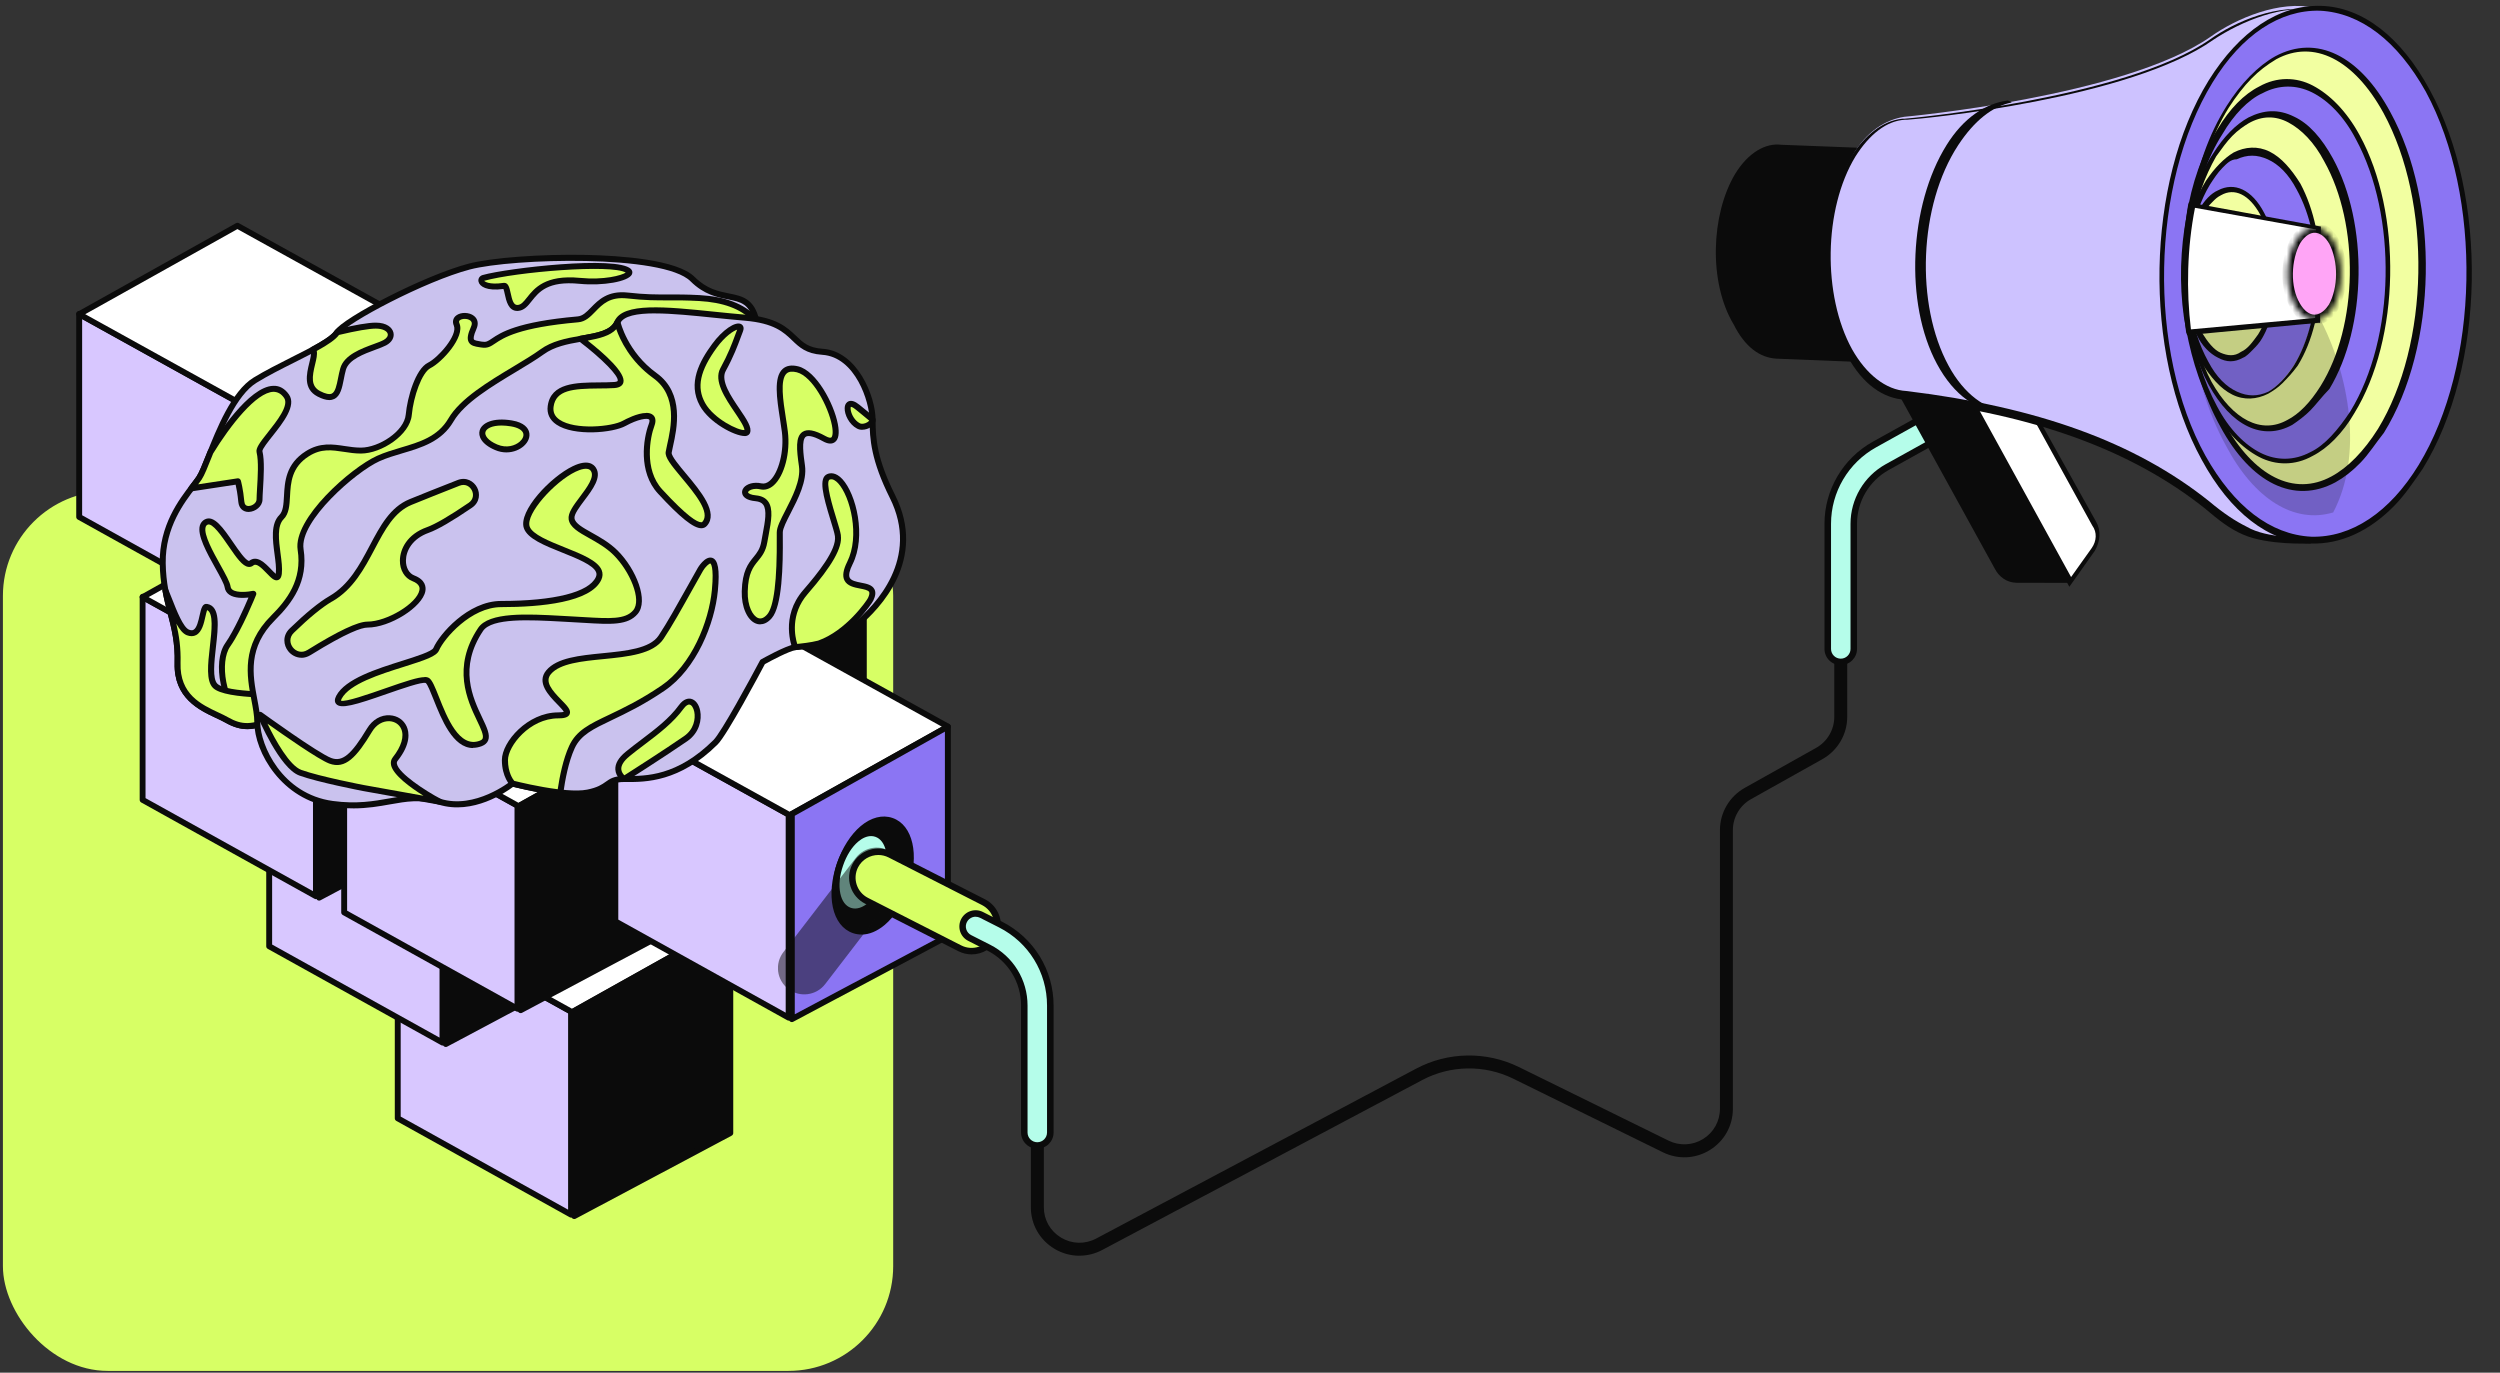 <svg xmlns="http://www.w3.org/2000/svg" width="428" height="235" viewBox="0 0 428 235" fill="none"><rect x="0" y="0" width="428" height="235" fill="#333333" stroke="none"/><g id="Frame 44255"><rect id="Rectangle 193" x="0.5" y="84.077" width="152.414" height="150.621" rx="17.931" fill="#D7FF65"></rect><g id="uuid-ea67aa18-5148-401f-a003-4918a884f4a6" clip-path="url(#clip0_4086_10785)"><g id="Group"><g id="Group_2"><path id="Vector" d="M13.556 88.511L43.225 105V70.236L13.556 53.747V88.511Z" fill="#D8C7FF"></path><path id="Vector_2" d="M43.225 105.503C43.141 105.503 43.057 105.478 42.981 105.436L13.312 88.947C13.153 88.855 13.052 88.687 13.052 88.511V53.747C13.052 53.571 13.144 53.403 13.304 53.311C13.455 53.219 13.649 53.219 13.808 53.311L43.477 69.8C43.637 69.892 43.738 70.06 43.738 70.236V105C43.738 105.176 43.646 105.344 43.486 105.436C43.41 105.486 43.318 105.503 43.234 105.503H43.225ZM14.061 88.209L42.721 104.145V70.538L14.061 54.602V88.209Z" fill="#0B0B0B"></path></g><g id="Group_3"><path id="Vector_3" d="M13.556 53.789L43.402 70.311L70.49 55.164L40.644 38.642L13.556 53.789Z" fill="white"></path><path id="Vector_4" d="M43.402 70.815C43.318 70.815 43.234 70.79 43.158 70.748L13.312 54.225C13.153 54.141 13.052 53.974 13.052 53.789C13.052 53.605 13.153 53.437 13.312 53.353L40.4 38.206C40.552 38.122 40.737 38.122 40.888 38.206L70.734 54.728C70.893 54.821 70.994 54.988 70.994 55.164C70.994 55.349 70.893 55.517 70.734 55.601L43.646 70.748C43.57 70.79 43.486 70.815 43.402 70.815ZM14.59 53.789L43.402 69.741L69.456 55.173L40.644 39.221L14.59 53.789Z" fill="#0B0B0B"></path></g><g id="Group_4"><path id="Vector_5" d="M70.49 91.027L43.78 105.243V70.135L70.49 55.165V91.027Z" fill="#0B0B0B"></path><path id="Vector_6" d="M43.78 105.747C43.688 105.747 43.604 105.721 43.52 105.671C43.368 105.579 43.276 105.42 43.276 105.243V70.135C43.276 69.951 43.377 69.783 43.528 69.699L70.238 54.728C70.389 54.645 70.582 54.645 70.742 54.728C70.894 54.821 70.995 54.98 70.995 55.165V91.027C70.995 91.212 70.894 91.38 70.725 91.472L44.016 105.688C43.94 105.73 43.856 105.747 43.78 105.747ZM44.285 70.429V104.405L69.986 90.725V56.028L44.285 70.437V70.429Z" fill="#0B0B0B"></path></g></g><g id="Group_5"><g id="Group_6"><path id="Vector_7" d="M68.085 191.462L97.763 207.951V173.195L68.085 156.698V191.462Z" fill="#D8C7FF"></path><path id="Vector_8" d="M97.763 208.454C97.679 208.454 97.595 208.429 97.519 208.387L67.85 191.898C67.69 191.806 67.589 191.646 67.589 191.462V156.698C67.589 156.522 67.682 156.354 67.842 156.262C67.993 156.169 68.186 156.169 68.346 156.262L98.015 172.75C98.175 172.843 98.276 173.002 98.276 173.187V207.951C98.276 208.127 98.183 208.295 98.023 208.387C97.948 208.437 97.855 208.454 97.771 208.454H97.763ZM68.598 191.16L97.258 207.095V173.488L68.598 157.553V191.16Z" fill="#0B0B0B"></path></g><g id="Group_7"><path id="Vector_9" d="M68.085 156.74L97.931 173.262L125.019 158.115L95.174 141.593L68.085 156.74Z" fill="white"></path><path id="Vector_10" d="M97.931 173.765C97.847 173.765 97.763 173.74 97.687 173.698L67.842 157.176C67.682 157.084 67.581 156.924 67.581 156.74C67.581 156.555 67.682 156.388 67.842 156.295L94.93 141.148C95.081 141.064 95.266 141.064 95.426 141.148L125.271 157.671C125.431 157.763 125.532 157.931 125.532 158.115C125.532 158.3 125.431 158.468 125.271 158.551L98.183 173.698C98.108 173.74 98.024 173.765 97.939 173.765H97.931ZM69.12 156.74L97.931 172.692L123.985 158.124L95.174 142.172L69.12 156.74Z" fill="#0B0B0B"></path></g><g id="Group_8"><path id="Vector_11" d="M125.019 193.979L98.31 208.195V173.087L125.019 158.116V193.979Z" fill="#0B0B0B"></path><path id="Vector_12" d="M98.31 208.698C98.217 208.698 98.133 208.672 98.049 208.63C97.898 208.538 97.805 208.379 97.805 208.194V173.086C97.805 172.902 97.906 172.734 98.066 172.65L124.776 157.679C124.935 157.587 125.129 157.595 125.28 157.679C125.431 157.772 125.532 157.931 125.532 158.115V193.978C125.532 194.163 125.431 194.331 125.263 194.423L98.553 208.639C98.478 208.681 98.394 208.698 98.318 208.698H98.31ZM98.814 173.38V207.356L124.515 193.676V158.979L98.814 173.38Z" fill="#0B0B0B"></path></g></g><g id="Group_9"><g id="Group_10"><path id="Vector_13" d="M57.022 118.386L86.691 134.875V100.11L57.022 83.622V118.386Z" fill="#D8C7FF"></path><path id="Vector_14" d="M86.691 135.378C86.606 135.378 86.522 135.353 86.447 135.311L56.778 118.822C56.618 118.73 56.517 118.562 56.517 118.386V83.621C56.517 83.445 56.61 83.278 56.761 83.185C56.921 83.093 57.106 83.093 57.265 83.185L86.934 99.674C87.094 99.766 87.195 99.934 87.195 100.11V134.875C87.195 135.051 87.103 135.218 86.951 135.311C86.876 135.353 86.783 135.378 86.699 135.378H86.691ZM57.517 118.084L86.178 134.019V100.412L57.517 84.477V118.084Z" fill="#0B0B0B"></path></g><g id="Group_11"><path id="Vector_15" d="M57.022 83.663L86.867 100.186L113.955 85.039L84.109 68.517L57.022 83.663Z" fill="white"></path><path id="Vector_16" d="M86.867 100.689C86.783 100.689 86.699 100.672 86.623 100.622L56.778 84.1C56.618 84.007 56.517 83.84 56.517 83.663C56.517 83.487 56.618 83.311 56.778 83.227L83.866 68.081C84.017 67.997 84.202 67.997 84.362 68.081L114.207 84.603C114.367 84.695 114.468 84.863 114.468 85.039C114.468 85.215 114.367 85.391 114.207 85.475L87.119 100.622C87.044 100.664 86.96 100.689 86.876 100.689H86.867ZM58.056 83.663L86.867 99.616L112.921 85.047L84.11 69.095L58.056 83.663Z" fill="#0B0B0B"></path></g><g id="Group_12"><path id="Vector_17" d="M113.955 120.902L87.246 135.118V100.01L113.955 85.039V120.902Z" fill="#0B0B0B"></path><path id="Vector_18" d="M87.246 135.621C87.153 135.621 87.069 135.596 86.985 135.546C86.834 135.453 86.741 135.294 86.741 135.118V100.01C86.741 99.825 86.842 99.658 87.002 99.574L113.712 84.603C113.871 84.519 114.056 84.519 114.216 84.603C114.367 84.695 114.468 84.855 114.468 85.039V120.902C114.468 121.086 114.367 121.254 114.199 121.346L87.49 135.562C87.414 135.604 87.33 135.621 87.254 135.621H87.246ZM87.75 100.303V134.279L113.451 120.6V85.894L87.75 100.303Z" fill="#0B0B0B"></path></g></g><g id="Group_13"><g id="Group_14"><path id="Vector_19" d="M46.084 161.998L75.761 178.495V143.731L46.084 127.242V161.998Z" fill="#D8C7FF"></path><path id="Vector_20" d="M75.761 178.998C75.677 178.998 75.593 178.973 75.517 178.931L45.84 162.442C45.68 162.35 45.579 162.191 45.579 162.006V127.242C45.579 127.066 45.672 126.898 45.831 126.806C45.983 126.714 46.176 126.714 46.336 126.806L76.005 143.295C76.165 143.387 76.265 143.555 76.265 143.731V178.495C76.265 178.671 76.173 178.839 76.013 178.931C75.938 178.982 75.845 178.998 75.761 178.998ZM46.588 161.704L75.248 177.64V144.033L46.588 128.098V161.704Z" fill="#0B0B0B"></path></g><g id="Group_15"><path id="Vector_21" d="M46.084 127.276L75.938 143.807L103.026 128.66L73.18 112.137L46.084 127.276Z" fill="white"></path><path id="Vector_22" d="M75.938 144.302C75.853 144.302 75.769 144.285 75.694 144.234L45.848 127.712C45.688 127.62 45.587 127.452 45.587 127.276C45.587 127.091 45.688 126.924 45.848 126.831L72.936 111.684C73.087 111.601 73.272 111.601 73.424 111.684L103.269 128.207C103.429 128.299 103.53 128.467 103.53 128.643C103.53 128.828 103.429 128.995 103.269 129.079L76.181 144.226C76.106 144.268 76.022 144.293 75.938 144.293V144.302ZM47.126 127.276L75.938 143.228L101.991 128.66L73.18 112.708L47.126 127.276Z" fill="#0B0B0B"></path></g><g id="Group_16"><path id="Vector_23" d="M103.026 164.523L76.316 178.739V143.63L103.026 128.66V164.523Z" fill="#0B0B0B"></path><path id="Vector_24" d="M76.316 179.242C76.224 179.242 76.139 179.217 76.055 179.166C75.904 179.074 75.811 178.915 75.811 178.738V143.63C75.811 143.446 75.912 143.278 76.072 143.194L102.782 128.224C102.933 128.14 103.127 128.14 103.286 128.224C103.438 128.316 103.539 128.475 103.539 128.66V164.523C103.539 164.707 103.438 164.883 103.269 164.967L76.56 179.183C76.484 179.225 76.4 179.242 76.324 179.242H76.316ZM76.82 143.924V177.9L102.521 164.221V129.515L76.82 143.924Z" fill="#0B0B0B"></path></g></g><g id="Group_17"><g id="Group_18"><path id="Vector_25" d="M24.41 136.946L54.087 153.435V118.679L24.41 102.182V136.946Z" fill="#D8C7FF"></path><path id="Vector_26" d="M54.087 153.938C54.003 153.938 53.919 153.913 53.843 153.871L24.174 137.382C24.015 137.29 23.914 137.122 23.914 136.938V102.174C23.914 101.998 24.006 101.83 24.166 101.738C24.317 101.645 24.511 101.645 24.67 101.738L54.339 118.227C54.499 118.319 54.6 118.487 54.6 118.663V153.418C54.6 153.595 54.507 153.762 54.348 153.855C54.272 153.896 54.18 153.922 54.096 153.922L54.087 153.938ZM24.922 136.644L53.583 152.571V118.965L24.914 103.038V136.644H24.922Z" fill="#0B0B0B"></path></g><g id="Group_19"><path id="Vector_27" d="M24.41 102.224L54.255 118.746L81.352 103.6L51.498 87.077L24.41 102.224Z" fill="white"></path><path id="Vector_28" d="M54.255 119.25C54.171 119.25 54.087 119.225 54.011 119.183L24.166 102.66C24.006 102.568 23.905 102.4 23.905 102.224C23.905 102.048 24.006 101.872 24.166 101.788L51.254 86.641C51.405 86.557 51.59 86.557 51.75 86.641L81.596 103.163C81.755 103.256 81.856 103.423 81.856 103.6C81.856 103.784 81.755 103.952 81.596 104.036L54.508 119.183C54.432 119.225 54.348 119.25 54.264 119.25H54.255ZM25.444 102.224L54.255 118.176L80.309 103.608L51.498 87.656L25.444 102.224Z" fill="#0B0B0B"></path></g><g id="Group_20"><path id="Vector_29" d="M81.352 139.462L54.634 153.678V118.57L81.352 103.6V139.462Z" fill="#0B0B0B"></path><path id="Vector_30" d="M54.634 154.182C54.541 154.182 54.457 154.156 54.373 154.115C54.222 154.022 54.129 153.863 54.129 153.678V118.57C54.129 118.386 54.23 118.218 54.39 118.134L81.1 103.163C81.26 103.08 81.444 103.08 81.604 103.163C81.755 103.256 81.856 103.415 81.856 103.6V139.462C81.856 139.647 81.755 139.815 81.587 139.907L54.878 154.123C54.802 154.165 54.718 154.182 54.642 154.182H54.634ZM55.138 118.864V152.84L80.839 139.161V104.455L55.138 118.864Z" fill="#0B0B0B"></path></g></g><g id="Group_21"><g id="Group_22"><path id="Vector_31" d="M90.944 137.282L120.613 153.771V119.015L90.944 102.518V137.282Z" fill="#D8C7FF"></path><path id="Vector_32" d="M120.613 154.274C120.529 154.274 120.445 154.249 120.37 154.207L90.701 137.718C90.541 137.626 90.44 137.458 90.44 137.273V102.509C90.44 102.333 90.532 102.165 90.692 102.073C90.844 101.981 91.037 101.981 91.197 102.073L120.866 118.562C121.025 118.654 121.126 118.822 121.126 118.998V153.762C121.126 153.938 121.034 154.106 120.882 154.198C120.807 154.24 120.714 154.265 120.63 154.265L120.613 154.274ZM91.449 136.98L120.109 152.915V119.308L91.449 103.373V136.98Z" fill="#0B0B0B"></path></g><g id="Group_23"><path id="Vector_33" d="M90.944 102.56L120.79 119.082L147.878 103.935L118.032 87.413L90.944 102.56Z" fill="white"></path><path id="Vector_34" d="M120.79 119.585C120.706 119.585 120.622 119.56 120.546 119.518L90.701 102.996C90.541 102.903 90.44 102.736 90.44 102.56C90.44 102.375 90.541 102.207 90.701 102.123L117.789 86.977C117.94 86.893 118.125 86.893 118.276 86.977L148.122 103.499C148.282 103.591 148.382 103.759 148.382 103.935C148.382 104.111 148.282 104.287 148.122 104.371L121.034 119.518C120.958 119.56 120.874 119.585 120.782 119.585H120.79ZM91.978 102.56L120.79 118.512L146.844 103.943L118.032 87.991L91.978 102.56Z" fill="#0B0B0B"></path></g><g id="Group_24"><path id="Vector_35" d="M147.878 139.798L121.168 154.022V118.906L147.878 103.935V139.798Z" fill="#0B0B0B"></path><path id="Vector_36" d="M121.169 154.525C121.076 154.525 120.992 154.5 120.908 154.458C120.757 154.366 120.664 154.207 120.664 154.022V118.914C120.664 118.73 120.765 118.562 120.925 118.478L147.634 103.507C147.794 103.423 147.979 103.423 148.139 103.507C148.299 103.599 148.391 103.759 148.391 103.943V139.806C148.391 139.991 148.29 140.167 148.122 140.251L121.412 154.467C121.337 154.509 121.261 154.525 121.177 154.525H121.169ZM121.673 119.208V153.183L147.374 139.504V104.799L121.673 119.208Z" fill="#0B0B0B"></path></g></g><g id="Group_25"><g id="Group_26"><path id="Vector_37" d="M58.913 156.203L88.591 172.7V137.936L58.913 121.447V156.203Z" fill="#D8C7FF"></path><path id="Vector_38" d="M88.591 173.203C88.506 173.203 88.422 173.178 88.347 173.136L58.678 156.647C58.518 156.555 58.417 156.387 58.417 156.211V121.455C58.417 121.279 58.51 121.111 58.669 121.019C58.821 120.927 59.014 120.927 59.174 121.019L88.843 137.508C89.002 137.6 89.103 137.768 89.103 137.952V172.708C89.103 172.884 89.011 173.052 88.851 173.144C88.775 173.186 88.683 173.211 88.599 173.211L88.591 173.203ZM59.426 155.909L88.086 171.844V138.237L59.426 122.302V155.909Z" fill="#0B0B0B"></path></g><g id="Group_27"><path id="Vector_39" d="M58.913 121.48L88.759 138.003L115.847 122.864L86.001 106.342L58.913 121.48Z" fill="white"></path><path id="Vector_40" d="M88.759 138.506C88.675 138.506 88.591 138.481 88.515 138.439L58.669 121.917C58.51 121.824 58.409 121.657 58.409 121.48C58.409 121.296 58.51 121.128 58.669 121.044L85.757 105.897C85.909 105.814 86.094 105.814 86.253 105.897L116.099 122.42C116.259 122.512 116.36 122.68 116.36 122.856C116.36 123.032 116.259 123.208 116.099 123.3L89.011 138.447C88.935 138.489 88.851 138.514 88.767 138.514L88.759 138.506ZM59.947 121.48L88.759 137.433L114.813 122.864L86.001 106.912L59.947 121.48Z" fill="#0B0B0B"></path></g><g id="Group_28"><path id="Vector_41" d="M115.847 158.727L89.137 172.943V137.835L115.847 122.864V158.727Z" fill="#0B0B0B"></path><path id="Vector_42" d="M89.137 173.446C89.045 173.446 88.961 173.421 88.877 173.379C88.725 173.287 88.633 173.128 88.633 172.943V137.835C88.633 137.651 88.734 137.483 88.893 137.399L115.603 122.428C115.754 122.344 115.948 122.344 116.108 122.428C116.267 122.52 116.36 122.68 116.36 122.864V158.727C116.36 158.912 116.259 159.079 116.091 159.172L89.381 173.388C89.305 173.43 89.221 173.446 89.146 173.446H89.137ZM89.642 138.129V172.104L115.343 158.425V123.72L89.642 138.129Z" fill="#0B0B0B"></path></g></g><g id="Group_29"><g id="Group_30"><path id="Vector_43" d="M105.338 157.738L135.015 174.227V139.471L105.338 122.974V157.738Z" fill="#D8C7FF"></path><path id="Vector_44" d="M135.015 174.73C134.931 174.73 134.847 174.705 134.771 174.663L105.102 158.174C104.943 158.082 104.842 157.922 104.842 157.738V122.974C104.842 122.797 104.934 122.63 105.086 122.537C105.245 122.445 105.43 122.445 105.59 122.537L135.259 139.026C135.419 139.119 135.52 139.286 135.52 139.471V174.235C135.52 174.411 135.427 174.579 135.268 174.671C135.192 174.721 135.099 174.738 135.015 174.738V174.73ZM105.851 157.436L134.511 173.371V139.764L105.851 123.837V157.444V157.436Z" fill="#0B0B0B"></path></g><g id="Group_31"><path id="Vector_45" d="M105.338 123.016L135.184 139.538L162.272 124.391L132.426 107.869L105.338 123.016Z" fill="white"></path><path id="Vector_46" d="M135.184 140.041C135.099 140.041 135.015 140.016 134.94 139.974L105.094 123.452C104.934 123.36 104.833 123.192 104.833 123.016C104.833 122.831 104.934 122.663 105.094 122.571L132.182 107.424C132.334 107.34 132.518 107.34 132.67 107.424L162.515 123.947C162.675 124.039 162.776 124.207 162.776 124.383C162.776 124.567 162.675 124.735 162.515 124.827L135.427 139.974C135.352 140.016 135.268 140.041 135.184 140.041ZM106.372 123.016L135.184 138.968L161.238 124.4L132.426 108.447L106.372 123.016Z" fill="#0B0B0B"></path></g><g id="Group_32"><path id="Vector_47" d="M162.272 160.254L135.562 174.478V139.362L162.272 124.391V160.254Z" fill="#8B75F3"></path><path id="Vector_48" d="M135.562 174.982C135.47 174.982 135.386 174.957 135.301 174.906C135.15 174.814 135.058 174.655 135.058 174.479V139.37C135.058 139.186 135.159 139.018 135.318 138.934L162.028 123.964C162.179 123.871 162.373 123.88 162.532 123.964C162.684 124.056 162.785 124.215 162.785 124.4V160.263C162.785 160.447 162.684 160.623 162.516 160.707L135.806 174.923C135.73 174.965 135.646 174.982 135.57 174.982H135.562ZM136.066 139.664V173.64L161.767 159.961V125.255L136.066 139.664Z" fill="#0B0B0B"></path></g></g><g id="uuid-1b38e5c6-cc28-4074-bc3e-e2b387c94fcc" clip-path="url(#clip1_4086_10785)"><g id="Group_33"><g id="Group_34"><path id="Vector_49" d="M34.099 81.817C35.664 79.481 38.588 68.202 43.658 65.091C48.728 61.979 56.338 59.063 57.706 56.924C59.074 54.784 72.925 47.589 80.338 45.645C87.751 43.693 113.692 42.917 118.574 47.776C123.447 52.644 128.133 48.748 129.501 54.971C130.869 61.195 134.4 81.382 100.738 98.517C67.077 115.653 51.079 121.1 46.787 123.044C43.419 124.57 41.52 124.792 38.793 123.24C36.065 121.689 30.209 120.325 30.405 113.513C30.602 106.701 27.968 103.496 27.866 96.395C27.763 88.841 32.551 84.144 34.107 81.808L34.099 81.817Z" fill="#CAC2EE"></path><path id="Vector_50" d="M42.316 124.826C41.11 124.826 39.922 124.476 38.536 123.692C38.1 123.445 37.562 123.189 36.989 122.925C34.09 121.569 29.721 119.515 29.892 113.513C29.995 110.077 29.362 107.597 28.687 104.979C28.046 102.482 27.396 99.915 27.344 96.412C27.259 89.933 30.653 85.508 32.688 82.865C33.081 82.354 33.423 81.91 33.671 81.535C34.09 80.904 34.672 79.455 35.339 77.784C37.049 73.471 39.639 66.957 43.393 64.656C45.359 63.454 47.668 62.294 49.891 61.169C53.294 59.464 56.509 57.844 57.27 56.642C58.715 54.374 72.668 47.12 80.201 45.142C84.143 44.11 92.641 43.48 100.413 43.642C106.039 43.761 115.915 44.409 118.933 47.418C121.002 49.481 123.028 49.882 124.815 50.24C127.056 50.683 129.167 51.101 129.997 54.869C134.776 76.676 116.847 90.896 100.969 98.986C74.036 112.695 58.492 118.901 51.02 121.876C49.181 122.609 47.847 123.138 47.001 123.521C45.197 124.34 43.752 124.834 42.316 124.834V124.826ZM34.526 82.098C34.261 82.49 33.911 82.959 33.5 83.488C31.551 86.028 28.285 90.274 28.37 96.403C28.413 99.788 29.054 102.294 29.678 104.724C30.363 107.418 31.012 109.967 30.91 113.547C30.756 118.884 34.45 120.614 37.416 122.004C38.006 122.285 38.562 122.541 39.041 122.814C41.469 124.195 43.154 124.144 46.574 122.601C47.446 122.209 48.779 121.671 50.635 120.93C58.09 117.955 73.609 111.765 100.499 98.083C116.06 90.163 133.639 76.267 128.996 55.099C128.312 51.987 126.842 51.698 124.619 51.254C122.781 50.888 120.498 50.436 118.206 48.151C113.563 43.505 87.751 44.221 80.466 46.131C72.788 48.143 59.356 55.278 58.142 57.188C57.227 58.629 54.046 60.223 50.361 62.073C48.147 63.181 45.864 64.332 43.94 65.517C40.477 67.639 37.964 73.965 36.305 78.151C35.587 79.95 35.022 81.373 34.544 82.098H34.526Z" fill="#0B0B0B"></path></g><g id="Group_35"><path id="Vector_51" d="M38.981 100.486C38.69 98.44 32.714 90.742 35.304 89.378C37.621 88.159 41.324 97.861 43.076 96.403C44.829 94.945 47.462 100.776 47.762 98.159C48.053 95.533 46.171 90.563 48.224 88.526C50.276 86.488 47.445 80.956 52.652 77.673C55.91 75.627 58.586 77.153 61.81 77.153C65.033 77.153 69.71 74.238 70.001 71.024C70.291 67.81 71.753 63.437 73.515 62.558C75.267 61.68 79.072 57.597 78.2 55.559C77.319 53.513 82.296 53.513 81.124 56.139C79.953 58.765 80.962 58.739 82.475 58.995C85.211 59.455 83.458 56.045 98.977 54.681C101.662 54.443 102.192 50.018 107.459 50.598C112.725 51.177 114.478 50.743 119.754 51.032C125.02 51.322 132.339 53.078 131.749 63.581C131.168 74.084 115.504 104.868 89.17 117.119C62.836 129.369 46.599 126.454 41.623 122.95C38.203 120.546 36.946 113.325 38.989 110.401C41.041 107.486 43.376 101.646 43.376 101.646C43.376 101.646 39.28 102.524 38.989 100.478L38.981 100.486Z" fill="#D7FF65"></path><path id="Vector_52" d="M55.166 126.488C48.206 126.488 43.564 124.953 41.315 123.376C37.844 120.938 36.27 113.376 38.553 110.12C40.084 107.937 41.819 104.016 42.538 102.302C41.58 102.405 40.127 102.43 39.237 101.808C38.801 101.509 38.536 101.075 38.459 100.563C38.374 99.975 37.604 98.585 36.852 97.238C35.381 94.604 33.723 91.62 34.218 89.95C34.355 89.498 34.637 89.148 35.048 88.927C36.655 88.082 38.254 90.427 39.956 92.899C40.836 94.186 42.05 95.951 42.64 96.036C44 94.954 45.385 96.394 46.394 97.443C46.642 97.699 46.984 98.057 47.206 98.236C47.206 98.202 47.215 98.151 47.223 98.099C47.317 97.255 47.163 96.105 47.001 94.885C46.676 92.447 46.308 89.677 47.83 88.159C48.471 87.52 48.54 86.318 48.617 84.937C48.745 82.473 48.916 79.404 52.353 77.239C54.781 75.713 56.945 76.045 59.031 76.361C59.92 76.497 60.835 76.633 61.784 76.633C64.845 76.633 69.205 73.837 69.462 70.973C69.736 68.023 71.121 63.164 73.258 62.098C75.019 61.22 78.397 57.375 77.696 55.755C77.405 55.082 77.559 54.425 78.106 54.008C78.893 53.403 80.338 53.437 81.141 54.076C81.817 54.605 81.971 55.431 81.56 56.344C81.005 57.597 81.073 57.989 81.133 58.1C81.235 58.287 81.748 58.364 82.244 58.449L82.526 58.492C83.236 58.611 83.501 58.432 84.202 57.955C85.681 56.958 88.435 55.09 98.891 54.17C99.755 54.093 100.379 53.462 101.157 52.661C102.44 51.348 104.039 49.711 107.476 50.086C110.511 50.427 112.332 50.419 114.435 50.41C115.949 50.41 117.522 50.402 119.745 50.521C128.483 51.007 132.681 55.414 132.228 63.607C131.647 74.05 116.351 105.013 89.35 117.579C74.823 124.34 63.374 126.479 55.141 126.479L55.166 126.488ZM43.367 101.143C43.521 101.143 43.658 101.211 43.76 101.322C43.88 101.467 43.914 101.663 43.846 101.842C43.752 102.081 41.46 107.767 39.4 110.699C37.57 113.3 38.622 120.222 41.905 122.532C46.642 125.866 62.562 128.926 88.93 116.65C115.154 104.451 130.664 73.505 131.219 63.547C131.647 55.917 127.876 51.996 119.702 51.535C117.513 51.416 115.957 51.416 114.461 51.425C112.409 51.425 110.485 51.442 107.39 51.092C104.44 50.768 103.158 52.081 101.918 53.36C101.063 54.238 100.251 55.073 99.002 55.176C88.811 56.071 86.203 57.844 84.792 58.79C84.031 59.302 83.484 59.677 82.364 59.489L82.09 59.447C81.312 59.327 80.586 59.208 80.244 58.577C79.936 58.015 80.055 57.222 80.637 55.926C80.953 55.218 80.628 54.963 80.517 54.877C80.03 54.494 79.124 54.528 78.739 54.818C78.619 54.911 78.516 55.039 78.653 55.346C79.679 57.733 75.635 62.056 73.728 63.01C72.232 63.752 70.787 67.878 70.496 71.058C70.189 74.451 65.332 77.648 61.792 77.648C60.767 77.648 59.809 77.503 58.886 77.358C56.808 77.043 55.012 76.761 52.909 78.091C49.916 79.975 49.771 82.635 49.651 84.979C49.566 86.505 49.489 87.955 48.566 88.875C47.403 90.035 47.736 92.541 48.027 94.749C48.198 96.028 48.36 97.238 48.249 98.21C48.224 98.44 48.147 99.131 47.599 99.31C46.975 99.523 46.428 98.943 45.658 98.151C44.709 97.162 43.889 96.386 43.393 96.795C43.136 97.008 42.828 97.094 42.504 97.051C41.512 96.915 40.563 95.602 39.109 93.479C37.998 91.859 36.33 89.421 35.527 89.83C35.356 89.924 35.262 90.043 35.202 90.239C34.825 91.501 36.518 94.536 37.75 96.744C38.647 98.364 39.366 99.642 39.477 100.418C39.511 100.657 39.622 100.827 39.819 100.972C40.648 101.544 42.572 101.305 43.247 101.16C43.282 101.16 43.316 101.151 43.35 101.151L43.367 101.143Z" fill="#0B0B0B"></path></g><g id="Group_36"><path id="Vector_53" d="M57.706 56.915C57.706 56.915 57.723 56.898 57.723 56.889C59.954 56.352 62.81 55.747 64.332 55.747C67.059 55.747 67.658 57.716 65.897 58.663C64.195 59.575 59.518 60.444 58.74 63.172C57.962 65.892 58.278 69.336 54.585 67.418C51.233 65.679 54.533 61.058 53.584 59.848C55.594 58.765 57.158 57.776 57.706 56.915Z" fill="#D7FF65"></path><path id="Vector_54" d="M56.38 68.492C55.808 68.492 55.132 68.287 54.346 67.878C51.866 66.591 52.49 63.999 52.952 62.115C53.14 61.356 53.371 60.41 53.174 60.163C53.08 60.044 53.046 59.89 53.072 59.745C53.106 59.6 53.2 59.472 53.328 59.396C54.747 58.628 56.705 57.511 57.261 56.642C57.261 56.642 57.261 56.633 57.27 56.625C57.27 56.616 57.295 56.591 57.304 56.582C57.372 56.489 57.483 56.42 57.595 56.386C60.792 55.619 63.058 55.235 64.323 55.235C66.247 55.235 67.145 56.096 67.35 56.906C67.564 57.75 67.094 58.594 66.128 59.114C65.657 59.361 65.025 59.6 64.281 59.873C62.357 60.581 59.732 61.544 59.219 63.317C59.074 63.829 58.963 64.383 58.86 64.92C58.569 66.395 58.296 67.793 57.227 68.304C56.971 68.424 56.688 68.492 56.372 68.492H56.38ZM54.226 60.078C54.354 60.683 54.166 61.476 53.952 62.354C53.422 64.511 53.183 66.113 54.824 66.966C55.731 67.435 56.389 67.571 56.8 67.384C57.407 67.094 57.637 65.943 57.877 64.724C57.988 64.17 58.099 63.598 58.261 63.036C58.911 60.76 61.827 59.694 63.956 58.91C64.657 58.654 65.264 58.432 65.666 58.211C66.196 57.921 66.47 57.52 66.376 57.154C66.264 56.71 65.589 56.258 64.341 56.258C63.195 56.258 61.015 56.633 58.039 57.341C57.483 58.091 56.321 58.935 54.234 60.078H54.226Z" fill="#0B0B0B"></path></g><g id="Group_37"><path id="Vector_55" d="M36.031 77.409C39.092 72.379 45.872 63.172 49.07 67.835C50.831 70.401 44.094 75.951 44.436 77.332C44.966 79.489 44.436 83.948 44.436 85.499C44.436 87.051 41.512 88.023 41.315 85.892C41.119 83.752 40.734 82.388 40.734 82.388L32.765 83.598C33.304 82.891 33.774 82.294 34.099 81.799C34.595 81.058 35.236 79.404 36.031 77.401V77.409Z" fill="#D7FF65"></path><path id="Vector_56" d="M42.555 87.648C41.58 87.648 40.905 86.991 40.802 85.951C40.674 84.579 40.469 83.53 40.34 82.976L32.834 84.118C32.628 84.152 32.423 84.05 32.312 83.871C32.209 83.692 32.218 83.47 32.346 83.3L32.663 82.882C33.056 82.371 33.406 81.919 33.663 81.535C34.082 80.904 34.655 79.464 35.322 77.784L35.544 77.23C35.544 77.23 35.569 77.179 35.578 77.153C37.143 74.579 42.589 66.165 46.779 66.054C47.856 66.002 48.771 66.531 49.48 67.554C50.78 69.447 48.497 72.337 46.659 74.656C45.924 75.585 44.906 76.864 44.923 77.23C45.325 78.85 45.146 81.655 45.026 83.701C44.983 84.451 44.94 85.09 44.94 85.508C44.94 86.701 43.726 87.597 42.64 87.639C42.606 87.639 42.572 87.639 42.538 87.639L42.555 87.648ZM40.734 81.885C40.956 81.885 41.161 82.038 41.23 82.26C41.247 82.32 41.632 83.692 41.828 85.857C41.88 86.394 42.136 86.65 42.606 86.625C43.205 86.599 43.923 86.096 43.923 85.508C43.923 85.073 43.966 84.408 44.008 83.632C44.128 81.655 44.299 78.944 43.931 77.46C43.752 76.727 44.47 75.772 45.855 74.025C47.403 72.072 49.515 69.404 48.643 68.134C48.138 67.401 47.531 67.085 46.813 67.077C43.897 67.153 39.434 72.814 36.484 77.648L36.279 78.168C35.561 79.967 34.997 81.39 34.518 82.106C34.355 82.354 34.159 82.618 33.928 82.916L40.648 81.893C40.648 81.893 40.7 81.893 40.725 81.893L40.734 81.885Z" fill="#0B0B0B"></path></g><g id="Group_38"><path id="Vector_57" d="M82.766 47.58C87.648 46.216 105.561 44.443 107.638 46.403C108.528 47.247 104.235 48.569 99.234 48.083C90.675 47.247 91.171 52.575 88.64 52.72C86.691 52.831 87.135 48.816 86.28 48.944C82.381 49.532 81.928 47.818 82.766 47.58Z" fill="#D7FF65"></path><path id="Vector_58" d="M88.546 53.232C87.041 53.232 86.665 51.51 86.417 50.359C86.357 50.069 86.263 49.66 86.186 49.472C83.33 49.864 82.099 49.046 81.92 48.219C81.808 47.708 82.108 47.23 82.629 47.085C86.947 45.875 105.578 43.743 107.989 46.028C108.262 46.292 108.339 46.642 108.185 46.974C107.621 48.202 103.243 48.986 99.174 48.586C93.796 48.057 92.265 49.992 91.034 51.544C90.376 52.379 89.751 53.164 88.657 53.232C88.614 53.232 88.58 53.232 88.537 53.232H88.546ZM86.34 48.424C87.041 48.424 87.229 49.293 87.417 50.146C87.674 51.339 87.913 52.26 88.606 52.209C89.204 52.175 89.597 51.714 90.23 50.913C91.47 49.353 93.334 47 99.276 47.571C103.406 47.98 106.433 47.145 107.125 46.668C104.723 45.201 88.375 46.548 82.894 48.074H82.877C82.937 48.142 83.647 48.807 86.186 48.432C86.237 48.432 86.28 48.424 86.323 48.424H86.34Z" fill="#0B0B0B"></path></g><g id="Group_39"><path id="Vector_59" d="M32.158 108.262C34.886 109.336 34.424 103.718 35.373 103.888C38.725 104.494 34.595 115.167 36.835 117.409C39.075 119.643 53.713 118.773 53.713 118.773L53.209 120.444C50.079 121.697 47.984 122.516 46.788 123.053C43.419 124.579 41.521 124.8 38.793 123.249C36.066 121.697 30.209 120.333 30.405 113.522C30.551 108.424 29.106 105.338 28.336 101.135C29.32 103.428 30.654 107.673 32.167 108.27L32.158 108.262Z" fill="#D7FF65"></path><path id="Vector_60" d="M42.316 124.826C41.11 124.826 39.921 124.476 38.536 123.692C38.1 123.445 37.562 123.189 36.989 122.925C34.09 121.569 29.721 119.515 29.892 113.513C29.995 110.077 29.362 107.597 28.687 104.971C28.387 103.786 28.071 102.558 27.832 101.228C27.78 100.973 27.934 100.717 28.191 100.649C28.439 100.572 28.704 100.7 28.815 100.939C29.02 101.416 29.242 101.979 29.473 102.575C30.226 104.502 31.371 107.409 32.363 107.801C32.825 107.989 33.047 107.869 33.116 107.827C33.697 107.52 33.979 106.241 34.184 105.312C34.432 104.204 34.638 103.249 35.475 103.394C37.758 103.803 37.373 107.213 36.963 110.819C36.681 113.343 36.356 116.198 37.211 117.051C38.742 118.568 47.907 118.611 53.696 118.261C53.858 118.244 54.02 118.321 54.132 118.458C54.234 118.585 54.269 118.764 54.217 118.918L53.713 120.589C53.67 120.742 53.559 120.862 53.413 120.913L51.028 121.868C49.19 122.601 47.864 123.129 47.018 123.513C45.214 124.331 43.769 124.826 42.333 124.826H42.316ZM30.183 106.753C30.645 108.765 30.987 110.862 30.91 113.53C30.756 118.867 34.449 120.597 37.416 121.987C38.006 122.26 38.562 122.524 39.041 122.797C41.469 124.178 43.153 124.127 46.573 122.584C47.446 122.192 48.779 121.654 50.626 120.921L52.781 120.06L53.003 119.327C49.771 119.489 38.588 119.89 36.467 117.776C35.262 116.574 35.587 113.718 35.928 110.7C36.236 107.989 36.578 104.937 35.458 104.451C35.364 104.69 35.262 105.158 35.176 105.525C34.911 106.71 34.586 108.193 33.586 108.722C33.116 108.969 32.568 108.978 31.97 108.748C31.311 108.492 30.721 107.742 30.183 106.761V106.753Z" fill="#0B0B0B"></path></g></g><g id="Group_40"><g id="Group_41"><path id="Vector_61" d="M51.464 94.067C50.686 89.012 60.441 80.453 64.734 78.509C69.026 76.557 74.481 76.557 77.208 71.894C79.944 67.222 88.528 63.334 92.821 60.223C94.71 58.85 97.147 58.381 99.404 57.998C102.251 57.495 104.834 57.12 105.706 55.167C107.262 51.655 118.18 53.607 127.551 54.383C136.913 55.167 134.964 59.831 140.821 60.223C146.669 60.606 149.405 68.381 149.405 71.894C149.405 75.406 149.773 78.927 152.817 85.022C157.818 95.031 151.355 103.01 146.669 106.906C141.992 110.802 138.906 110.35 136.135 110.802C134.631 111.041 130.578 113.325 130.578 113.325C130.578 113.325 124.208 125.388 122.524 127.068C115.88 133.683 109.998 133.359 106.877 133.359C103.756 133.359 104.526 134.919 100.635 135.695C96.728 136.471 87.75 134.144 87.75 134.144C87.75 134.144 81.517 139.199 75.276 137.255C69.034 135.312 65.52 138.807 56.936 137.639C48.352 136.471 44.059 128.304 44.059 123.632C44.059 118.96 40.178 112.336 46.795 105.738C49.916 102.626 52.259 99.131 51.472 94.067H51.464Z" fill="#CAC2EE"></path><path id="Vector_62" d="M60.45 138.389C59.347 138.389 58.159 138.321 56.859 138.142C48.283 136.974 43.538 128.824 43.538 123.632C43.538 122.507 43.299 121.228 43.042 119.873C42.255 115.704 41.272 110.512 46.428 105.38C49.113 102.703 51.755 99.268 50.959 94.153C50.13 88.782 60.048 80.078 64.52 78.049C65.82 77.46 67.23 77.043 68.59 76.633C71.856 75.67 74.942 74.749 76.764 71.638C78.756 68.236 83.604 65.321 87.879 62.755C89.615 61.706 91.265 60.726 92.513 59.814C94.445 58.415 96.831 57.921 99.31 57.495L99.652 57.435C102.26 56.983 104.509 56.583 105.227 54.954C106.646 51.749 113.931 52.499 122.361 53.369C124.106 53.548 125.867 53.727 127.577 53.872C132.963 54.323 134.742 56.02 136.307 57.52C137.495 58.654 138.427 59.549 140.838 59.711C146.789 60.103 149.901 67.853 149.901 71.894C149.901 75.15 150.158 78.586 153.261 84.792C158.776 95.815 150.705 104.204 146.986 107.298C143.044 110.58 140.103 110.879 137.734 111.117C137.204 111.169 136.7 111.22 136.204 111.305C135.084 111.484 132.151 113.027 130.946 113.701C130.21 115.099 124.516 125.798 122.874 127.434C116.368 133.913 110.451 133.896 107.27 133.879H106.86C105.424 133.879 104.936 134.22 104.269 134.698C103.577 135.192 102.722 135.806 100.713 136.198C97.062 136.931 89.358 135.081 87.845 134.706C86.682 135.593 80.962 139.574 75.096 137.75C71.993 136.778 69.582 137.213 66.786 137.707C64.93 138.04 62.904 138.398 60.433 138.398L60.45 138.389ZM112.153 53.65C109.049 53.65 106.749 54.076 106.167 55.372C105.218 57.503 102.602 57.955 99.832 58.441L99.49 58.501C97.13 58.901 94.873 59.37 93.12 60.641C91.838 61.57 90.17 62.567 88.418 63.624C84.245 66.131 79.517 68.969 77.653 72.149C75.635 75.611 72.198 76.625 68.889 77.605C67.555 77.998 66.187 78.407 64.948 78.969C60.92 80.794 51.233 89.234 51.968 93.991C52.832 99.566 50.011 103.24 47.146 106.105C42.375 110.862 43.264 115.55 44.042 119.685C44.308 121.092 44.556 122.413 44.556 123.632C44.556 127.622 48.309 135.951 56.987 137.127C61.066 137.682 64.016 137.153 66.615 136.693C69.419 136.19 72.07 135.721 75.413 136.761C81.312 138.602 87.349 133.786 87.409 133.743C87.537 133.641 87.708 133.598 87.862 133.641C87.947 133.666 96.771 135.934 100.516 135.184C102.303 134.826 103.038 134.314 103.679 133.854C104.406 133.334 105.099 132.848 106.86 132.848H107.27C110.519 132.865 115.932 132.882 122.139 126.701C123.473 125.371 128.338 116.42 130.099 113.087C130.142 113.001 130.219 112.925 130.304 112.882C130.475 112.788 134.451 110.546 136.033 110.299C136.546 110.214 137.076 110.163 137.623 110.103C139.966 109.864 142.617 109.6 146.319 106.514C149.858 103.573 157.519 95.619 152.338 85.252C149.14 78.859 148.875 75.15 148.875 71.902C148.875 68.876 146.464 61.118 140.77 60.743C137.982 60.555 136.82 59.438 135.597 58.262C134.16 56.881 132.527 55.321 127.5 54.903C125.781 54.758 124.012 54.579 122.267 54.4C118.702 54.034 115.077 53.658 112.153 53.658V53.65Z" fill="#0B0B0B"></path></g><g id="Group_42"><path id="Vector_63" d="M95.548 122.464C100.618 122.464 91.094 118.398 93.924 115.056C97.421 110.939 110.041 113.752 113.161 109.089C115.119 106.156 117.761 101.22 119.89 97.469C120.361 96.642 123.139 93.044 122.378 101.058C121.9 106.088 119.146 113.956 113.495 117.801C104.911 123.632 99.84 123.632 97.891 127.912C96.839 130.214 96.241 133.308 95.916 135.678C91.991 135.243 87.751 134.135 87.751 134.135C87.751 134.135 86.442 132.831 86.442 130.111C86.442 127.392 90.487 122.473 95.557 122.473L95.548 122.464Z" fill="#D7FF65"></path><path id="Vector_64" d="M95.916 136.19C95.916 136.19 95.873 136.19 95.856 136.19C91.94 135.755 87.657 134.647 87.614 134.638C87.528 134.613 87.443 134.57 87.383 134.51C87.323 134.451 85.921 133.027 85.921 130.12C85.921 126.974 90.324 121.961 95.548 121.961C96.13 121.961 96.403 121.902 96.523 121.868C96.386 121.586 95.822 121.007 95.403 120.572C93.949 119.088 91.761 116.838 93.539 114.741C95.36 112.601 99.174 112.226 103.209 111.825C107.168 111.433 111.263 111.032 112.743 108.816C114.17 106.684 115.94 103.505 117.659 100.427C118.283 99.319 118.882 98.228 119.454 97.23C119.463 97.213 120.686 95.116 121.925 95.499C122.943 95.823 123.242 97.554 122.9 101.118C122.361 106.753 119.283 114.502 113.794 118.236C110.16 120.708 107.168 122.132 104.757 123.283C101.55 124.817 99.421 125.823 98.37 128.142C97.327 130.427 96.745 133.547 96.438 135.763C96.403 136.019 96.181 136.207 95.933 136.207L95.916 136.19ZM88.033 133.683C88.777 133.871 92.197 134.706 95.48 135.116C95.813 132.882 96.412 129.932 97.429 127.707C98.643 125.047 100.892 123.973 104.312 122.353C106.689 121.22 109.647 119.804 113.213 117.383C118.42 113.837 121.352 106.412 121.874 101.015C122.276 96.821 121.618 96.471 121.618 96.471C121.438 96.429 120.72 97.077 120.352 97.733C119.779 98.731 119.181 99.813 118.557 100.921C116.829 104.016 115.051 107.213 113.598 109.378C111.845 111.996 107.51 112.422 103.312 112.839C99.652 113.198 95.873 113.573 94.326 115.397C93.231 116.684 94.445 118.117 96.147 119.856C97.121 120.853 97.823 121.569 97.523 122.277C97.258 122.899 96.386 122.984 95.565 122.984C90.683 122.984 86.964 127.741 86.964 130.12C86.964 132.208 87.768 133.359 88.041 133.692L88.033 133.683Z" fill="#0B0B0B"></path></g><g id="Group_43"><path id="Vector_65" d="M107.449 129.08C110.673 126.454 114.281 124.246 116.624 121.032C118.966 117.818 121.206 123.829 117.402 126.454C113.597 129.08 106.868 133.36 106.868 133.36C106.868 133.36 104.235 131.706 107.449 129.08Z" fill="#D7FF65"></path><path id="Vector_66" d="M106.868 133.871C106.774 133.871 106.68 133.845 106.595 133.794C106.543 133.76 105.423 133.044 105.346 131.757C105.287 130.734 105.885 129.702 107.133 128.688C107.997 127.98 108.886 127.307 109.775 126.633C112.229 124.775 114.546 123.027 116.214 120.734C117.069 119.566 117.889 119.549 118.3 119.634C119.069 119.805 119.659 120.572 119.873 121.68C120.172 123.18 119.77 125.431 117.693 126.872C113.922 129.472 107.21 133.743 107.142 133.786C107.056 133.837 106.962 133.862 106.868 133.862V133.871ZM107.775 129.472C106.808 130.256 106.321 131.024 106.364 131.688C106.398 132.157 106.68 132.524 106.894 132.729C108.262 131.859 113.811 128.304 117.103 126.028C118.779 124.877 119.095 123.07 118.864 121.876C118.727 121.203 118.411 120.7 118.069 120.631C117.778 120.563 117.402 120.828 117.034 121.331C115.273 123.743 112.785 125.627 110.382 127.443C109.502 128.108 108.621 128.773 107.766 129.472H107.775Z" fill="#0B0B0B"></path></g><g id="Group_44"><path id="Vector_67" d="M143.446 91.731C143.155 89.694 140.068 82.337 141.838 81.629C144.754 80.461 148.422 90.564 145.489 96.403C142.565 102.243 150.978 98.56 149.055 102.592C148.789 103.146 145.156 108.423 140.18 110.171C138.897 110.512 137.007 110.7 137.007 110.7L136.127 110.793C136.127 110.793 134.075 105.738 137.88 101.365C141.684 96.991 143.728 93.777 143.437 91.74L143.446 91.731Z" fill="#D7FF65"></path><path id="Vector_68" d="M136.127 111.305C135.922 111.305 135.734 111.177 135.657 110.981C135.571 110.759 133.536 105.584 137.504 101.024C139.992 98.159 143.266 94.084 142.941 91.799C142.864 91.245 142.531 90.171 142.18 89.037C140.881 84.817 140.086 81.782 141.65 81.152C142.129 80.956 143.095 80.819 144.215 82.021C146.584 84.579 148.354 91.834 145.951 96.625C145.421 97.682 145.259 98.466 145.472 98.909C145.729 99.421 146.584 99.591 147.413 99.753C148.345 99.932 149.32 100.12 149.705 100.887C149.961 101.39 149.893 102.012 149.516 102.805C149.2 103.462 145.481 108.841 140.342 110.648C139 111.006 137.127 111.194 137.05 111.202L136.178 111.296C136.178 111.296 136.144 111.296 136.118 111.296L136.127 111.305ZM143.95 91.663C144.25 93.743 142.497 96.838 138.273 101.697C135.255 105.175 136.11 109.046 136.486 110.239L136.956 110.188C136.956 110.188 138.829 110 140.052 109.676C144.797 108.006 148.345 102.891 148.602 102.37C148.824 101.902 148.892 101.535 148.798 101.347C148.636 101.032 147.892 100.887 147.234 100.759C146.208 100.563 145.045 100.333 144.566 99.361C144.19 98.602 144.352 97.562 145.045 96.173C147.225 91.825 145.592 85.013 143.472 82.72C143.104 82.328 142.565 81.902 142.044 82.106C141.223 82.43 142.642 87.017 143.172 88.739C143.548 89.966 143.873 91.024 143.967 91.663H143.95Z" fill="#0B0B0B"></path></g><g id="Group_45"><path id="Vector_69" d="M130.279 83.275C132.912 83.854 134.964 78.611 134.374 73.94C133.793 69.268 131.86 62.064 136.546 63.232C141.231 64.4 145.789 77.725 141.103 75.099C136.418 72.473 136.717 75.679 137.298 79.771C137.888 83.854 133.494 89.106 133.494 91.152C133.494 93.198 133.776 103.189 131.724 105.525C129.672 107.861 127.406 105.141 127.5 101.254C127.645 95.568 130.27 96.258 130.86 92.763C131.441 89.259 132.613 85.619 129.398 85.321C126.183 85.031 127.645 82.695 130.279 83.275Z" fill="#D7FF65"></path><path id="Vector_70" d="M130.15 106.897C129.851 106.897 129.595 106.829 129.406 106.752C127.91 106.173 126.918 103.905 126.987 101.228C127.081 97.724 128.098 96.48 128.996 95.371C129.603 94.63 130.125 93.982 130.347 92.66C130.424 92.209 130.509 91.748 130.595 91.288C130.963 89.336 131.339 87.315 130.655 86.403C130.39 86.054 129.962 85.866 129.347 85.806C127.833 85.67 127.303 85.124 127.124 84.69C126.953 84.28 127.038 83.829 127.354 83.454C127.842 82.882 128.962 82.448 130.381 82.754C130.86 82.857 131.339 82.703 131.809 82.277C133.339 80.887 134.263 77.171 133.861 73.982C133.776 73.283 133.656 72.524 133.536 71.74C132.989 68.228 132.425 64.588 133.989 63.164C134.622 62.584 135.528 62.439 136.665 62.721C139.786 63.496 142.762 69.08 143.437 72.584C143.745 74.187 143.574 75.244 142.916 75.704C142.403 76.071 141.71 76.011 140.855 75.534C138.94 74.46 138.222 74.596 137.965 74.766C137.187 75.295 137.563 77.938 137.811 79.685C138.196 82.362 136.631 85.397 135.374 87.835C134.673 89.191 134.015 90.478 134.015 91.135V91.817C134.066 96.855 133.912 103.794 132.117 105.84C131.399 106.659 130.706 106.88 130.159 106.88L130.15 106.897ZM129.449 83.692C128.774 83.692 128.321 83.931 128.141 84.135C128.098 84.187 128.047 84.263 128.073 84.323C128.124 84.451 128.483 84.724 129.441 84.809C130.355 84.894 131.039 85.227 131.476 85.806C132.433 87.077 132.031 89.225 131.612 91.493C131.527 91.936 131.441 92.388 131.364 92.84C131.099 94.425 130.432 95.244 129.791 96.028C128.953 97.051 128.09 98.108 128.013 101.262C127.944 103.743 128.876 105.448 129.783 105.806C130.279 106.002 130.809 105.798 131.339 105.192C132.493 103.871 133.049 99.378 132.98 91.851V91.16C132.98 90.248 133.63 88.986 134.451 87.392C135.639 85.082 137.119 82.209 136.785 79.856C136.366 76.923 136.161 74.784 137.375 73.948C138.204 73.385 139.47 73.615 141.351 74.664C141.881 74.963 142.197 74.98 142.308 74.894C142.479 74.775 142.693 74.195 142.42 72.797C141.813 69.634 139.102 64.409 136.409 63.735C135.605 63.539 135.041 63.607 134.673 63.94C133.51 64.997 134.083 68.662 134.545 71.604C134.673 72.397 134.793 73.164 134.878 73.88C135.332 77.469 134.306 81.416 132.502 83.061C131.783 83.709 130.971 83.956 130.167 83.777C129.911 83.718 129.671 83.692 129.458 83.692H129.449Z" fill="#0B0B0B"></path></g><g id="Group_46"><path id="Vector_71" d="M146.806 69.703C148.157 70.811 149.388 71.783 149.388 71.894C149.388 72.618 147.875 73.403 146.951 72.917C144.754 71.749 144.318 67.665 146.806 69.703Z" fill="#D7FF65"></path><path id="Vector_72" d="M147.61 73.582C147.302 73.582 146.994 73.522 146.712 73.368C145.361 72.652 144.566 70.99 144.609 69.865C144.634 69.106 145.019 68.825 145.25 68.714C145.754 68.492 146.387 68.688 147.139 69.302L148.071 70.061C149.807 71.467 149.91 71.552 149.91 71.885C149.91 72.362 149.585 72.831 149.012 73.172C148.644 73.394 148.14 73.573 147.618 73.573L147.61 73.582ZM145.677 69.651H145.66C145.66 69.651 145.583 69.856 145.66 70.265C145.797 70.998 146.327 71.996 147.191 72.456C147.507 72.627 148.037 72.558 148.473 72.294C148.644 72.192 148.747 72.09 148.807 72.013C148.525 71.766 147.943 71.288 147.413 70.862L146.473 70.095C145.968 69.677 145.72 69.651 145.669 69.651H145.677Z" fill="#0B0B0B"></path></g><g id="Group_47"><path id="Vector_73" d="M63.263 124.996C65.897 120.623 72.566 123.777 67.65 129.958C65.828 132.243 75.259 137.255 75.259 137.255L62.237 134.92C62.237 134.92 54.628 133.462 51.413 132.294C48.198 131.126 44.539 122.371 44.539 122.371C44.539 122.371 54.192 129.37 56.534 130.248C58.877 131.126 60.63 129.37 63.263 124.996Z" fill="#D7FF65"></path><path id="Vector_74" d="M75.267 137.758C75.267 137.758 75.208 137.758 75.173 137.758L62.152 135.423C61.835 135.363 54.456 133.939 51.242 132.771C47.847 131.544 44.222 122.933 44.068 122.567C43.983 122.354 44.042 122.106 44.222 121.97C44.402 121.834 44.658 121.825 44.838 121.961C44.932 122.03 54.465 128.935 56.714 129.77C58.595 130.478 60.134 129.208 62.827 124.732C63.742 123.215 65.204 122.345 66.76 122.456C68.051 122.533 69.12 123.249 69.624 124.374C70.043 125.312 70.403 127.332 68.06 130.273C67.949 130.418 67.914 130.572 67.957 130.785C68.299 132.422 72.771 135.346 75.507 136.804C75.729 136.923 75.832 137.187 75.746 137.426C75.678 137.63 75.473 137.767 75.259 137.767L75.267 137.758ZM45.795 123.897C47.172 126.778 49.6 131.083 51.592 131.808C54.739 132.95 62.263 134.399 62.34 134.408L72.497 136.232C70.249 134.826 67.307 132.694 66.948 130.989C66.846 130.486 66.948 130.018 67.256 129.634C68.718 127.793 69.24 126.028 68.684 124.792C68.342 124.016 67.598 123.53 66.7 123.47C65.546 123.411 64.417 124.067 63.708 125.252C61.091 129.6 59.142 131.765 56.355 130.717C54.533 130.035 48.642 125.917 45.787 123.888L45.795 123.897Z" fill="#0B0B0B"></path></g><g id="Group_48"><path id="Vector_75" d="M56.62 102.516C63.631 98.466 63.998 88.526 70.274 85.951C72.241 85.141 75.259 83.939 78.482 82.678C80.902 81.723 82.655 85.039 80.509 86.497C77.61 88.475 74.9 90.137 73.233 90.734C68.06 92.575 68.06 97.972 70.736 98.995C75.781 100.93 67.692 106.923 62.895 106.923C61.151 106.923 57.21 109.029 52.883 111.706C50.447 113.214 47.873 109.958 49.934 107.963C52.353 105.619 54.705 103.607 56.611 102.507L56.62 102.516Z" fill="#D7FF65"></path><path id="Vector_76" d="M51.609 112.609C50.669 112.609 49.831 112.115 49.327 111.467C48.548 110.478 48.3 108.85 49.592 107.597C52.328 104.945 54.611 103.087 56.372 102.064C59.74 100.12 61.536 96.736 63.272 93.453C65.076 90.052 66.777 86.829 70.095 85.465C72.061 84.656 75.088 83.454 78.303 82.192C79.842 81.587 81.124 82.413 81.671 83.436C82.219 84.46 82.176 85.986 80.817 86.915C77.431 89.225 74.943 90.666 73.421 91.211C70.556 92.234 69.513 94.332 69.496 95.951C69.479 97.17 70.043 98.176 70.933 98.517C72.874 99.259 72.95 100.529 72.822 101.22C72.309 103.956 66.76 107.443 62.913 107.443C61.929 107.443 59.45 108.261 53.174 112.149C52.644 112.473 52.114 112.618 51.618 112.618L51.609 112.609ZM56.885 102.95C55.192 103.931 52.977 105.738 50.31 108.33C49.472 109.14 49.617 110.171 50.139 110.836C50.66 111.501 51.635 111.893 52.627 111.279C57.902 108.006 61.262 106.42 62.904 106.42C66.23 106.42 71.386 103.3 71.805 101.032C71.847 100.785 71.993 100.026 70.556 99.472C69.265 98.978 68.436 97.588 68.462 95.943C68.487 93.974 69.71 91.45 73.07 90.257C74.515 89.737 76.918 88.338 80.235 86.079C81.082 85.499 81.116 84.579 80.765 83.922C80.44 83.317 79.705 82.754 78.679 83.155C75.464 84.425 72.446 85.619 70.479 86.429C67.504 87.648 65.888 90.708 64.178 93.948C62.374 97.349 60.51 100.87 56.885 102.967V102.95Z" fill="#0B0B0B"></path></g><g id="Group_49"><path id="Vector_77" d="M74.678 111.134C75.558 109.097 80.235 103.402 85.793 103.402C91.35 103.402 100.713 102.823 102.474 99.029C104.227 95.235 91.35 93.777 90.179 90.274C89.008 86.77 99.533 77.188 101.593 80.35C103.09 82.644 97.566 86.778 97.857 88.824C98.148 90.87 102.474 91.731 105.398 94.647C108.322 97.563 110.537 102.763 108.784 104.809C107.031 106.855 103.645 106.318 97.789 106.028C91.94 105.738 84.134 105.013 82.279 107.776C75.208 118.347 86.254 125.806 82.304 127.289C76.772 129.378 74.669 117.699 73.207 116.531C71.745 115.363 56.004 123.146 58.022 119.353C60.442 114.783 73.797 113.18 74.669 111.134H74.678Z" fill="#D7FF65"></path><path id="Vector_78" d="M80.987 128.065C77.516 128.065 75.558 123.112 74.199 119.702C73.728 118.517 73.198 117.179 72.891 116.932C72.301 116.676 68.667 117.955 66.256 118.79C60.809 120.7 58.338 121.433 57.552 120.521C57.252 120.171 57.261 119.702 57.569 119.106C59.108 116.199 64.52 114.502 68.864 113.13C71.121 112.422 73.934 111.535 74.199 110.922C75.182 108.637 80.073 102.882 85.793 102.882C94.898 102.882 100.807 101.399 102.004 98.799C102.14 98.501 102.158 98.228 102.046 97.955C101.559 96.736 98.763 95.611 96.292 94.622C93.206 93.385 90.29 92.226 89.683 90.419C88.708 87.495 94.206 81.663 98.071 79.805C100.576 78.603 101.619 79.447 102.012 80.061C103.064 81.672 101.482 83.778 100.08 85.636C99.225 86.779 98.25 88.066 98.353 88.731C98.472 89.6 99.789 90.334 101.311 91.186C102.748 91.987 104.372 92.9 105.749 94.264C108.921 97.426 111.101 102.857 109.16 105.116C107.476 107.077 104.654 106.915 99.977 106.633C99.276 106.591 98.541 106.548 97.754 106.506L96.07 106.412C90.786 106.122 84.219 105.764 82.698 108.023C78.491 114.306 80.945 119.455 82.561 122.865C83.373 124.57 83.954 125.806 83.57 126.77C83.39 127.204 83.031 127.528 82.484 127.742C81.954 127.938 81.449 128.031 80.979 128.031L80.987 128.065ZM72.685 115.9C73.062 115.9 73.335 115.977 73.532 116.13C74.028 116.531 74.43 117.503 75.156 119.327C76.541 122.831 78.645 128.134 82.133 126.812C82.492 126.676 82.586 126.522 82.629 126.42C82.851 125.875 82.296 124.698 81.646 123.343C80.03 119.95 77.328 114.263 81.86 107.494C83.698 104.741 90.307 105.107 96.138 105.431L97.823 105.525C98.609 105.559 99.353 105.61 100.054 105.653C104.415 105.909 107.048 106.062 108.399 104.485C109.921 102.712 107.826 97.802 105.039 95.022C103.765 93.752 102.2 92.882 100.824 92.107C99.062 91.126 97.549 90.274 97.352 88.91C97.198 87.827 98.156 86.54 99.276 85.056C100.473 83.462 101.824 81.655 101.166 80.649C100.67 79.882 99.302 80.393 98.532 80.76C94.933 82.49 89.965 87.998 90.675 90.129C91.128 91.484 94.078 92.661 96.686 93.709C99.601 94.877 102.354 95.977 103.013 97.614C103.226 98.151 103.201 98.705 102.944 99.268C101.157 103.13 92.633 103.94 85.801 103.94C80.637 103.94 76.028 109.319 75.156 111.365C74.729 112.362 72.814 113.002 69.188 114.144C65.016 115.457 59.835 117.085 58.492 119.617C58.364 119.856 58.373 119.941 58.373 119.941C58.98 120.282 63.332 118.765 65.931 117.852C69.53 116.591 71.574 115.926 72.694 115.926L72.685 115.9Z" fill="#0B0B0B"></path></g><g id="Group_50"><path id="Vector_79" d="M99.396 58.006C102.243 57.503 104.825 57.128 105.697 55.176C105.697 55.176 106.869 60.521 112.136 64.315C117.402 68.108 114.76 75.406 114.478 77.452C114.188 79.498 123.43 86.625 120.626 89.711C119.591 90.836 116.24 87.665 113.008 84.161C109.793 80.666 110.674 75.124 111.546 72.789C112.426 70.444 109.494 71.032 106.869 72.49C104.235 73.957 93.616 74.511 94.274 69.592C94.856 65.218 100.781 66.224 105.176 65.934C109.254 65.653 100.61 58.952 99.396 58.023V58.006Z" fill="#D7FF65"></path><path id="Vector_80" d="M120.061 90.436C118.711 90.436 116.419 88.603 112.631 84.485C109.237 80.802 110.126 75.09 111.067 72.593C111.212 72.209 111.238 71.91 111.127 71.817C110.802 71.535 109.22 71.757 107.117 72.916C104.979 74.102 98.276 74.741 95.249 72.686C94.103 71.91 93.59 70.811 93.77 69.498C94.3 65.534 98.661 65.5 102.5 65.466C103.432 65.466 104.312 65.448 105.15 65.397C105.526 65.372 105.723 65.278 105.749 65.21C105.988 64.409 103.064 61.425 99.097 58.407C98.934 58.288 98.857 58.074 98.909 57.878C98.96 57.682 99.114 57.529 99.319 57.495L99.661 57.435C102.269 56.983 104.517 56.582 105.236 54.954C105.33 54.749 105.543 54.63 105.757 54.656C105.979 54.681 106.159 54.843 106.21 55.056C106.219 55.108 107.416 60.265 112.443 63.888C117.24 67.341 115.872 73.454 115.222 76.386C115.119 76.847 115.034 77.222 114.991 77.503C114.914 78.049 116.334 79.754 117.479 81.118C119.967 84.093 123.054 87.793 121.011 90.035C120.771 90.299 120.446 90.436 120.07 90.436H120.061ZM110.631 70.683C111.092 70.683 111.494 70.785 111.794 71.041C112.118 71.322 112.426 71.876 112.024 72.951C111.323 74.8 110.212 80.35 113.384 83.794C117.659 88.432 119.369 89.412 120.053 89.412C120.181 89.412 120.215 89.37 120.241 89.344C121.686 87.759 118.907 84.442 116.676 81.774C114.854 79.592 113.828 78.313 113.965 77.367C114.008 77.068 114.102 76.659 114.205 76.173C114.863 73.24 116.077 67.784 111.828 64.724C107.843 61.859 106.142 58.168 105.509 56.361C104.423 57.512 102.602 57.946 100.619 58.313C103.457 60.547 107.211 63.871 106.715 65.517C106.604 65.9 106.244 66.361 105.201 66.437C104.338 66.497 103.397 66.497 102.491 66.506C98.071 66.54 95.147 66.778 94.77 69.651C94.651 70.581 94.984 71.297 95.813 71.859C98.447 73.65 104.757 73.07 106.612 72.038C107.1 71.766 109.126 70.7 110.622 70.7L110.631 70.683Z" fill="#0B0B0B"></path></g><g id="Group_51"><path id="Vector_81" d="M87.554 72.482C92.821 73.36 89.016 78.313 84.92 76.566C80.825 74.818 82.287 71.604 87.554 72.482Z" fill="#D7FF65"></path><path id="Vector_82" d="M86.69 77.452C86.075 77.452 85.408 77.333 84.724 77.034C82.373 76.028 81.834 74.639 82.124 73.667C82.492 72.431 84.331 71.433 87.648 71.979C89.82 72.337 90.41 73.343 90.572 73.914C90.811 74.75 90.469 75.67 89.649 76.386C88.999 76.958 87.947 77.452 86.699 77.452H86.69ZM85.87 72.849C84.262 72.849 83.287 73.343 83.108 73.957C82.945 74.519 83.501 75.406 85.126 76.097C86.759 76.796 88.212 76.276 88.965 75.619C89.478 75.167 89.709 74.639 89.58 74.195C89.418 73.624 88.648 73.19 87.468 72.993C86.878 72.9 86.34 72.849 85.861 72.849H85.87Z" fill="#0B0B0B"></path></g><g id="Group_52"><path id="Vector_83" d="M126.705 56.574C126.124 58.032 125.534 60.078 123.781 63.284C122.028 66.489 128.586 72.218 127.911 73.931C127.551 74.844 122.088 72.499 120.267 69.226C118.36 65.807 119.976 62.406 122.319 59.192C124.661 55.986 127.295 55.108 126.705 56.566V56.574Z" fill="#D7FF65"></path><path id="Vector_84" d="M127.457 74.647C125.782 74.647 121.455 72.414 119.822 69.481C117.659 65.594 119.796 61.783 121.908 58.902C123.67 56.48 125.918 54.946 126.893 55.492C127.047 55.577 127.526 55.918 127.184 56.77C127.055 57.094 126.927 57.444 126.782 57.836C126.286 59.174 125.611 61.016 124.234 63.539C123.345 65.176 125.157 67.861 126.628 70.018C127.876 71.86 128.774 73.181 128.398 74.136C128.329 74.315 128.124 74.613 127.577 74.656C127.543 74.656 127.509 74.656 127.466 74.656L127.457 74.647ZM126.209 56.438C125.602 56.617 124.166 57.538 122.729 59.498C119.831 63.471 119.224 66.31 120.711 68.978C122.242 71.732 126.448 73.735 127.449 73.624C127.449 73.062 126.483 71.638 125.764 70.572C124.148 68.185 122.131 65.21 123.328 63.028C124.67 60.572 125.303 58.85 125.816 57.461C125.953 57.086 126.081 56.736 126.209 56.421V56.438Z" fill="#0B0B0B"></path></g></g></g></g><g id="Frame" clip-path="url(#clip2_4086_10785)"><g id="Group_53"><g id="Isolation Mode"><g id="Group_54"><g id="Group_55"><g id="Group_56"><path id="Vector_85" d="M143.801 147.982C141.976 153.306 142.995 158.141 146.193 159.232C149.381 160.323 153.162 157.133 154.997 151.809C156.823 146.484 155.804 141.65 152.606 140.559C149.409 139.468 145.627 142.657 143.801 147.982Z" fill="#0B0B0B"></path><path id="Vector_86" d="M147.481 159.999C148.797 159.999 150.169 159.435 151.466 158.344C153.162 156.912 154.608 154.656 155.526 151.985C157.453 146.364 156.286 141.225 152.792 140.032C151.058 139.44 149.121 139.94 147.342 141.437C145.646 142.87 144.2 145.135 143.282 147.797C142.365 150.469 142.115 153.131 142.578 155.303C143.06 157.577 144.283 159.158 146.017 159.75C146.489 159.916 146.98 159.99 147.481 159.99V159.999ZM151.327 140.901C151.707 140.901 152.069 140.956 152.43 141.086C155.322 142.075 156.193 146.605 154.469 151.633C153.616 154.111 152.291 156.2 150.743 157.503C149.27 158.742 147.722 159.167 146.369 158.705C145.016 158.243 144.052 156.958 143.653 155.081C143.236 153.103 143.468 150.644 144.32 148.167C145.173 145.689 146.498 143.6 148.046 142.297C149.131 141.382 150.261 140.91 151.318 140.91L151.327 140.901Z" fill="#0B0B0B"></path></g><g id="Group_57"><path id="Vector_87" d="M143.801 147.982C142.504 151.753 143.236 155.174 145.488 155.941C147.749 156.708 150.428 154.453 151.716 150.69C153.014 146.928 152.281 143.498 150.029 142.731C147.777 141.955 145.099 144.219 143.801 147.982Z" fill="#B5FDEA"></path><path id="Vector_88" d="M146.396 156.652C148.667 156.652 151.049 154.378 152.254 150.875C152.912 148.961 153.088 147.039 152.764 145.477C152.411 143.813 151.503 142.648 150.224 142.204C148.945 141.77 147.518 142.13 146.211 143.23C144.988 144.266 143.95 145.892 143.292 147.806C142.634 149.719 142.457 151.642 142.791 153.204C143.143 154.868 144.042 156.033 145.331 156.468C145.683 156.588 146.044 156.643 146.406 156.643L146.396 156.652ZM149.13 143.138C149.381 143.138 149.622 143.175 149.853 143.258C150.752 143.563 151.401 144.432 151.67 145.708C151.957 147.076 151.79 148.786 151.197 150.514C150.02 153.926 147.592 156.079 145.673 155.423C144.774 155.118 144.135 154.249 143.866 152.973C143.57 151.596 143.736 149.895 144.339 148.166C144.932 146.438 145.85 144.987 146.925 144.081C147.657 143.461 148.426 143.138 149.14 143.138H149.13Z" fill="#0B0B0B"></path></g></g><g id="Group_58" style="mix-blend-mode:multiply" opacity="0.5"><path id="Vector_89" d="M134.116 163.004L146.508 146.873C148.018 144.904 150.854 144.525 152.829 146.041C154.803 147.548 155.183 150.376 153.663 152.345L141.271 168.476C139.761 170.445 136.924 170.824 134.95 169.308C132.976 167.801 132.596 164.973 134.116 163.004Z" fill="#0B0B0B"></path></g><g id="Group_59"><path id="Vector_90" d="M146.406 148.232C145.284 150.413 146.156 153.085 148.343 154.204L164.321 162.357C166.508 163.475 169.187 162.606 170.308 160.425C171.43 158.243 170.558 155.572 168.371 154.453L152.393 146.309C150.206 145.191 147.527 146.06 146.406 148.241V148.232Z" fill="#D7FF65"></path><path id="Vector_91" d="M166.342 163.392C168.167 163.392 169.919 162.394 170.809 160.674C171.421 159.482 171.522 158.132 171.115 156.866C170.698 155.599 169.817 154.564 168.631 153.954L152.653 145.81C151.457 145.2 150.104 145.098 148.834 145.505C147.565 145.912 146.526 146.79 145.915 147.982C145.303 149.165 145.201 150.524 145.609 151.791C146.017 153.057 146.906 154.092 148.093 154.703L164.071 162.847C164.803 163.216 165.572 163.392 166.342 163.392ZM150.373 146.374C150.966 146.374 151.568 146.512 152.134 146.799L168.112 154.943C170.021 155.914 170.781 158.261 169.808 160.166C168.835 162.07 166.481 162.828 164.571 161.857L148.593 153.713C146.684 152.743 145.924 150.395 146.897 148.491C147.583 147.15 148.955 146.374 150.373 146.374Z" fill="#0B0B0B"></path></g><path id="Vector_92" d="M184.794 214.973C186.129 214.973 187.473 214.65 188.705 213.993L243.489 184.902C248.318 182.342 254.138 182.249 259.05 184.662L284.686 197.271C287.281 198.547 290.293 198.399 292.749 196.873C295.205 195.348 296.669 192.714 296.669 189.829V142.112C296.669 139.921 297.865 137.887 299.774 136.815L311.999 129.965C314.612 128.496 316.244 125.732 316.244 122.737V89.68C316.244 85.252 318.653 81.157 322.537 79.003L330.878 74.372C331.415 74.076 331.61 73.401 331.313 72.865C331.017 72.329 330.34 72.135 329.803 72.44L321.461 77.062C316.874 79.604 314.028 84.439 314.028 89.68V122.737C314.028 124.927 312.833 126.961 310.924 128.033L298.699 134.883C296.085 136.353 294.454 139.117 294.454 142.112V189.829C294.454 191.946 293.379 193.869 291.581 194.988C289.783 196.106 287.568 196.208 285.668 195.283L260.033 182.675C254.481 179.948 247.91 180.049 242.442 182.952L187.658 212.043C185.749 213.05 183.515 212.995 181.662 211.886C179.808 210.776 178.705 208.835 178.705 206.681V172.155C178.705 166.683 175.665 161.746 170.772 159.278L167.528 157.633C166.981 157.355 166.314 157.577 166.036 158.123C165.758 158.668 165.98 159.334 166.527 159.611L169.771 161.256C173.914 163.345 176.481 167.524 176.481 172.155V206.681C176.481 209.621 177.992 212.274 180.513 213.79C181.838 214.585 183.311 214.982 184.794 214.982V214.973Z" fill="#0B0B0B"></path><g id="Group_60"><path id="Vector_93" d="M177.593 196.097C178.826 196.097 179.817 195.099 179.817 193.879V172.137C179.817 166.248 176.546 160.933 171.281 158.271L168.038 156.625C166.944 156.071 165.6 156.505 165.044 157.596C164.488 158.687 164.924 160.027 166.026 160.582L169.27 162.227C173.033 164.132 175.369 167.931 175.369 172.137V193.879C175.369 195.099 176.36 196.097 177.593 196.097Z" fill="#B5FDEA"></path><path id="Vector_94" d="M177.593 196.661C179.122 196.661 180.374 195.413 180.374 193.888V172.146C180.374 166.045 176.981 160.545 171.532 157.781L168.288 156.136C167.63 155.803 166.879 155.738 166.166 155.969C165.461 156.2 164.887 156.69 164.544 157.356C164.21 158.012 164.154 158.77 164.377 159.473C164.609 160.175 165.1 160.748 165.767 161.081L169.011 162.726C172.588 164.538 174.803 168.143 174.803 172.146V193.888C174.803 195.413 176.055 196.661 177.584 196.661H177.593ZM167.027 156.949C167.287 156.949 167.537 157.004 167.778 157.125L171.022 158.77C176.101 161.34 179.252 166.461 179.252 172.146V193.888C179.252 194.803 178.501 195.552 177.584 195.552C176.666 195.552 175.916 194.803 175.916 193.888V172.146C175.916 167.727 173.46 163.743 169.511 161.737L166.268 160.092C165.869 159.889 165.572 159.547 165.433 159.121C165.294 158.696 165.331 158.252 165.535 157.855C165.739 157.457 166.082 157.162 166.508 157.023C166.675 156.967 166.851 156.94 167.027 156.94V156.949Z" fill="#0B0B0B"></path></g><g id="Group_61"><path id="Vector_95" d="M315.14 113.308C316.364 113.308 317.365 112.319 317.365 111.089V89.68C317.365 85.65 319.552 81.934 323.083 79.974L331.424 75.343C332.499 74.742 332.879 73.392 332.286 72.32C331.693 71.248 330.331 70.869 329.256 71.46L320.924 76.092C315.984 78.837 312.916 84.042 312.916 89.68V111.099C312.916 112.328 313.908 113.317 315.14 113.317V113.308Z" fill="#B5FDEA"></path><path id="Vector_96" d="M315.141 113.863C316.67 113.863 317.921 112.615 317.921 111.089V89.68C317.921 85.853 320.006 82.322 323.361 80.455L331.693 75.824C332.342 75.463 332.815 74.871 333.019 74.16C333.213 73.448 333.121 72.699 332.768 72.052C332.027 70.721 330.331 70.231 328.987 70.98L320.646 75.611C315.53 78.449 312.351 83.847 312.351 89.68V111.099C312.351 112.624 313.602 113.872 315.131 113.872L315.141 113.863ZM330.34 71.738C330.924 71.738 331.499 72.043 331.805 72.588C332.018 72.976 332.073 73.429 331.953 73.855C331.832 74.28 331.545 74.64 331.156 74.853L322.815 79.484C319.107 81.546 316.809 85.447 316.809 89.68V111.099C316.809 112.014 316.058 112.763 315.141 112.763C314.223 112.763 313.472 112.014 313.472 111.099V89.68C313.472 84.245 316.429 79.225 321.193 76.582L329.525 71.95C329.784 71.812 330.062 71.738 330.331 71.738H330.34Z" fill="#0B0B0B"></path></g></g></g></g></g><g id="Group_62"><g id="Group_63"><path id="Vector_97" d="M354.258 99.79L345.267 99.771C343.601 99.768 342.247 98.766 341.551 97.433L324.014 65.604L335.677 65.961L354.258 99.79Z" fill="#0B0B0B"></path></g><g id="Group_64"><path id="Vector_98" d="M358.524 89.644C359.22 90.977 359.258 92.642 358.289 93.972L354.421 99.623L332.367 59.462L341.861 59.648L358.524 89.644Z" fill="white"></path><g id="Group_65"><path id="Vector_99" d="M354.273 100.456L331.353 58.794L342.017 59.149L358.85 89.312C359.716 90.812 359.591 92.643 358.629 94.305L354.273 100.456ZM333.211 59.963L354.568 98.792L358.119 93.805C358.925 92.641 359.057 91.144 358.199 89.977L341.877 60.314L333.211 59.963Z" fill="#0B0B0B"></path></g></g><path id="Vector_100" d="M297.063 29.761C299.311 26.103 302.271 24.445 304.942 24.783L350.603 26.541L347.768 63.156L304.106 61.402C301.271 61.23 298.732 59.394 296.814 55.561C292.49 48.395 292.892 36.743 297.063 29.761Z" fill="#0B0B0B"></path><g id="Group_66"><path id="Vector_101" d="M317.139 26.639C319.543 22.483 322.828 20.492 325.98 19.999C325.98 19.999 363.698 16.581 378.45 6.29C382.875 3.137 390.296 -0.011 396.32 1.333C396.32 1.333 405.795 8.011 409.787 15.177C419.688 33.341 419.174 62.137 408.746 79.594C404.738 86.41 395.549 92.384 395.549 92.384C395.549 92.384 388.401 92.869 384.189 90.696C381.835 89.692 379.8 88.024 377.594 86.188C363.01 74.506 344.419 69.641 326.221 67.44C322.72 67.266 319.167 64.762 316.397 60.096C311.524 50.764 311.519 35.783 317.139 26.639Z" fill="#CDC2FF"></path><path id="Vector_102" d="M404.553 85.577C400.484 89.73 396.052 92.551 395.727 92.883L395.564 93.049C395.231 93.049 388.245 93.367 384.041 91.528C381.688 90.524 379.822 89.022 377.446 87.02C365.069 77.174 348.445 70.981 326.243 68.439C322.41 68.264 318.857 65.76 316.25 60.928C311.036 51.262 311.193 36.115 316.814 26.971C319.225 23.148 322.332 20.657 325.654 20.331L325.987 20.332C326.321 20.332 363.706 16.913 378.295 6.789C382.719 3.635 390.141 0.488 396.498 1.833L396.668 1.999C397.009 2.333 406.314 8.844 410.305 16.01C420.377 34.341 419.87 63.47 409.109 80.926C407.8 81.922 406.343 83.75 404.553 85.577ZM395.542 92.051C396.526 91.387 404.723 85.744 408.576 79.426C419.011 62.303 419.525 33.507 409.794 15.509C406.151 9.01 397.512 2.5 396.498 1.833C390.977 0.656 383.718 3.638 378.961 6.79C364.705 16.915 329.318 20.338 326.491 20.499L326.158 20.498C322.998 20.659 320.053 22.983 317.642 26.806C312.185 35.784 312.02 50.599 317.056 59.764C319.485 64.097 322.875 66.767 326.376 66.941C348.748 69.65 365.534 75.676 378.252 85.856C380.628 87.859 382.657 89.195 384.677 90.197C388.053 92.202 394.543 92.049 395.542 92.051Z" fill="#0B0B0B"></path></g><path id="Vector_103" d="M333.249 24.841C336.14 20.186 339.914 17.697 343.732 17.205C343.732 17.205 344.235 17.373 344.406 17.54C341.09 18.199 337.983 20.689 335.247 24.845C328.487 35.152 327.872 52.129 333.604 62.628C336.211 67.46 339.934 70.131 343.605 70.472C343.272 70.471 342.939 70.47 342.606 70.469C338.61 70.461 334.553 67.79 331.598 62.291C326.037 51.959 326.822 35.148 333.249 24.841Z" fill="#0B0B0B"></path><g id="Group_67"><path id="Vector_104" d="M377.25 78.364C367.349 60.2 367.863 31.404 378.29 13.947C388.888 -3.343 405.554 -2.643 415.456 15.521C425.357 33.685 424.843 62.481 414.415 79.938C403.817 97.228 387.151 96.528 377.25 78.364Z" fill="#8B75F3"></path><g id="Group_68"><path id="Vector_105" d="M409.903 86.587C405.672 90.906 400.73 93.227 395.564 93.049C388.401 92.868 381.79 87.695 376.924 78.696C366.853 60.365 367.359 31.236 378.12 13.78C383.423 5.302 390.148 0.821 397.312 1.002C404.475 1.183 411.086 6.357 415.951 15.355C426.023 33.686 425.516 62.816 414.756 80.272C413.143 82.599 411.694 84.76 409.903 86.587ZM377.575 78.032C382.433 86.697 388.703 91.537 395.704 91.885C402.535 92.065 409.097 87.751 414.074 79.604C424.51 62.48 425.024 33.684 415.293 15.687C410.435 7.021 404.165 2.181 397.164 1.834C390.333 1.654 383.771 5.968 378.794 14.114C368.196 31.404 367.682 60.2 377.575 78.032Z" fill="#0B0B0B"></path></g></g><g id="Group_69"><path id="Vector_106" d="M375.279 35.413C376.468 29.09 378.331 23.102 381.385 18.281C383.796 14.457 386.563 11.633 389.522 9.975C396.27 6.493 403.509 10.003 408.715 19.335C417.054 34.666 416.775 59.135 407.782 73.765C405.371 77.589 402.604 80.413 399.645 82.071C392.897 85.553 385.658 82.043 380.452 72.71C377.675 67.711 375.867 61.382 375.058 55.055C374.078 48.561 374.09 41.736 375.279 35.413Z" fill="#F2FFA1"></path><g id="Group_70"><path id="Vector_107" d="M404.076 79.251C402.612 80.746 401.302 81.742 399.822 82.571C392.749 86.385 385.34 82.708 380.126 73.043C377.349 68.043 375.378 61.881 374.562 55.221C373.582 48.727 373.757 41.736 374.946 35.413C376.128 28.757 378.161 22.935 381.215 18.114C383.626 14.291 386.555 11.3 389.515 9.642C396.588 5.828 403.997 9.505 409.211 19.17C417.72 34.668 417.278 59.303 408.122 74.099C406.665 75.927 405.541 77.756 404.076 79.251ZM385.439 13.462C384.137 14.791 382.842 16.453 381.556 18.448C378.664 23.103 376.631 28.924 375.612 35.414C374.423 41.737 374.411 48.562 375.22 54.889C376.2 61.383 378 67.379 380.777 72.378C385.813 81.544 392.719 85.054 399.134 81.571C401.931 80.079 404.697 77.255 407.108 73.431C415.939 58.967 416.388 34.665 408.049 19.334C403.013 10.169 396.107 6.659 389.693 10.142C388.05 11.137 386.741 12.133 385.439 13.462Z" fill="#0B0B0B"></path></g></g><g id="Group_71"><path id="Vector_108" d="M374.821 37.243C375.862 31.753 377.577 26.596 379.981 22.439C381.903 19.114 384.344 16.622 386.978 15.296C392.735 12.145 398.967 15.32 403.477 23.32C410.771 36.651 410.417 57.791 402.711 70.425C400.788 73.751 398.347 76.243 395.713 77.569C389.957 80.72 383.724 77.544 379.215 69.545C376.786 65.212 375.333 59.883 374.539 54.222C373.752 48.893 373.95 42.901 374.821 37.243Z" fill="#8B75F3"></path><g id="Group_72"><path id="Vector_109" d="M399.657 75.247C398.517 76.409 397.208 77.406 395.891 78.069C392.931 79.727 389.601 79.72 386.737 78.216C383.872 76.713 380.978 73.877 378.719 69.711C376.29 65.378 374.837 60.048 373.873 54.22C373.079 48.559 373.276 42.567 374.318 37.076C375.189 31.418 377.066 26.096 379.64 22.106C381.726 18.614 384.167 16.122 386.801 14.796C389.76 13.138 393.09 13.145 395.955 14.649C398.819 16.152 401.714 18.988 403.973 23.154C411.267 36.486 410.921 57.958 403.052 70.759C402.09 72.422 400.959 73.918 399.657 75.247ZM383.724 18.619C382.585 19.781 381.453 21.277 380.491 22.94C377.918 26.93 376.203 32.086 375.162 37.577C374.12 43.068 374.086 48.894 374.88 54.555C375.674 60.216 377.289 65.38 379.548 69.546C381.636 73.545 384.361 76.214 387.055 77.551C389.749 78.888 392.746 78.894 395.543 77.402C398.014 76.242 400.285 73.583 402.378 70.425C410.084 57.79 410.446 36.983 403.322 23.819C401.233 19.82 398.509 17.151 395.815 15.813C393.121 14.476 390.123 14.47 387.327 15.963C386.172 16.46 384.863 17.456 383.724 18.619Z" fill="#0B0B0B"></path></g></g><g id="Group_73"><path id="Vector_110" d="M374.688 38.741C375.419 34.248 376.986 29.924 379.072 26.432C380.839 23.606 382.792 21.613 384.931 20.452C389.866 17.799 394.921 20.472 398.735 27.138C404.645 38.137 404.54 55.614 398.121 66.255C396.354 69.081 394.401 71.074 392.262 72.235C387.327 74.888 382.272 72.215 378.458 65.549C376.377 61.882 375.11 57.385 374.509 52.89C373.737 48.227 373.957 43.234 374.688 38.741Z" fill="#F2FFA1"></path><g id="Group_74"><path id="Vector_111" d="M395.547 70.245C394.571 71.241 393.424 72.071 392.44 72.735C387.343 75.555 381.954 72.88 378.133 65.881C376.222 62.382 374.785 57.718 374.013 53.056C373.242 48.393 373.462 43.4 374.355 38.741C375.249 34.082 376.646 29.59 378.902 26.266C380.669 23.44 382.785 21.28 384.923 20.119C387.557 18.793 390.051 18.631 392.745 19.969C395.269 21.139 397.49 23.64 399.401 27.14C405.481 38.305 405.214 55.949 398.795 66.589C397.493 67.918 396.524 69.248 395.547 70.245ZM382.164 23.276C381.188 24.273 380.381 25.436 379.413 26.766C377.49 30.091 375.923 34.416 375.192 38.909C374.461 43.402 374.403 48.229 374.842 52.891C375.613 57.553 376.71 61.883 378.621 65.383C382.264 71.882 387.15 74.389 391.589 71.901C393.564 70.906 395.517 68.913 397.285 66.087C403.712 55.779 403.986 38.468 397.914 27.636C396.173 24.304 393.96 22.135 391.769 20.965C389.578 19.796 387.247 19.791 384.946 21.118C384.124 21.616 383.141 22.279 382.164 23.276Z" fill="#0B0B0B"></path></g></g><g id="Group_75"><path id="Vector_112" d="M374.571 40.905C375.154 37.245 376.411 33.918 378.016 31.258C379.465 29.097 380.93 27.602 382.573 26.606C386.524 24.617 390.395 26.456 393.349 31.955C398.208 40.621 397.85 54.27 392.71 62.582C391.261 64.743 389.796 66.238 388.153 67.233C384.202 69.223 380.331 67.384 377.377 61.885C375.814 59.052 374.902 55.554 374.324 52.057C373.738 48.228 373.818 44.399 374.571 40.905Z" fill="#8B75F3"></path><g id="Group_76"><path id="Vector_113" d="M390.78 65.574C389.966 66.405 389.145 66.903 388.324 67.4C386.348 68.395 384.188 68.557 382.167 67.554C380.146 66.551 378.436 64.55 376.881 62.05C375.318 59.217 374.407 55.72 373.821 51.89C373.405 48.227 373.314 44.232 374.068 40.738C374.651 37.077 375.908 33.751 377.675 30.924C379.125 28.763 380.752 27.102 382.395 26.107C384.37 25.112 386.531 24.95 388.552 25.953C390.573 26.956 392.283 28.957 393.838 31.457C398.533 40.288 398.516 54.271 393.376 62.583C392.407 63.913 391.594 64.744 390.78 65.574ZM380.457 28.766C379.643 29.597 379 30.594 378.356 31.591C376.752 34.252 375.658 37.412 375.074 41.073C374.491 44.734 374.411 48.562 374.99 52.059C375.406 55.722 376.48 59.053 378.043 61.886C379.435 64.552 381.138 66.22 382.988 67.056C384.839 67.892 386.504 67.896 388.316 67.067C389.796 66.238 391.424 64.577 392.71 62.582C397.688 54.436 397.882 40.953 393.194 32.454C391.802 29.788 390.099 28.12 388.249 27.284C386.399 26.448 384.733 26.444 382.921 27.273C381.922 27.271 381.271 27.935 380.457 28.766Z" fill="#0B0B0B"></path></g></g><g id="Group_77"><path id="Vector_114" d="M374.446 42.736C374.889 40.24 375.672 38.078 376.797 36.249C377.595 34.753 378.734 33.59 379.889 33.093C382.523 31.767 385.217 33.104 387.298 36.77C390.593 42.603 390.308 52.09 386.943 57.909C386.145 59.406 385.006 60.569 383.851 61.066C381.217 62.392 378.523 61.055 376.442 57.389C375.398 55.389 374.679 53.057 374.456 50.56C374.063 47.896 374.003 45.232 374.446 42.736Z" fill="#F2FFA1"></path><g id="Group_78"><path id="Vector_115" d="M385.657 59.904C385.168 60.403 384.517 61.067 384.022 61.233C382.542 62.062 381.21 62.059 379.692 61.224C378.345 60.555 376.983 59.221 376.109 57.388C375.065 55.388 374.346 53.056 373.953 50.392C373.73 47.895 373.67 45.231 374.113 42.736C374.556 40.239 375.332 37.744 376.456 35.916C377.417 34.253 378.557 33.09 379.711 32.593C382.508 31.101 385.535 32.438 387.623 36.438C390.926 42.603 390.641 52.091 387.276 57.91C386.796 58.741 386.307 59.24 385.657 59.904ZM378.757 34.589C378.269 35.087 377.78 35.585 377.3 36.417C376.176 38.245 375.392 40.408 374.949 42.904C374.506 45.4 374.396 47.896 374.782 50.227C375.005 52.725 375.723 55.057 376.93 56.89C377.967 58.557 378.996 59.891 380.173 60.392C381.35 60.894 382.519 61.063 383.666 60.233C384.82 59.736 385.626 58.572 386.595 57.243C389.968 51.757 390.09 42.435 386.965 36.769C385.054 33.27 382.53 32.099 380.229 33.426C379.571 33.758 379.245 34.09 378.757 34.589Z" fill="#0B0B0B"></path></g></g><g id="Group_79" opacity="0.2"><path id="Vector_116" d="M374.276 42.569C374.786 43.069 392.041 55.09 396.844 53.934C402.405 64.266 404.549 78.086 399.44 87.73C392.825 89.714 385.904 85.539 381.031 76.207C377.905 70.541 375.919 63.712 375.095 56.719C374.161 52.223 373.885 47.395 374.276 42.569Z" fill="#0B0B0B"></path></g><g id="Group_80"><g id="Group_81"><g id="Group_82"><path id="Vector_117" d="M396.675 39.119L396.533 54.932L374.599 56.885C373.605 49.725 373.765 42.069 374.939 35.08L396.675 39.119Z" fill="white"></path><path id="Vector_118" d="M397.207 55.267L396.874 55.266L374.444 57.384L374.266 56.884C373.272 49.725 373.432 42.068 374.606 35.079L374.761 34.58L375.264 34.748L397.333 38.788L397.207 55.267ZM375.087 56.387L396.355 54.433L396.512 39.285L375.782 35.581C374.438 42.403 374.271 49.727 375.087 56.387Z" fill="#0B0B0B"></path></g><g id="Vector_119"><mask id="path-120-inside-1_4086_10785" fill="white"><path d="M393.057 41.109C394.987 38.117 397.822 38.289 399.555 41.289C401.295 44.622 401.238 49.449 399.478 52.608C397.547 55.6 394.713 55.428 392.98 52.428C391.077 49.262 391.297 44.268 393.057 41.109Z"></path></mask><path d="M393.057 41.109C394.987 38.117 397.822 38.289 399.555 41.289C401.295 44.622 401.238 49.449 399.478 52.608C397.547 55.6 394.713 55.428 392.98 52.428C391.077 49.262 391.297 44.268 393.057 41.109Z" fill="#FFA5F6" stroke="#0B0B0B" stroke-width="1.793" mask="url(#path-120-inside-1_4086_10785)"></path></g></g></g></g></g><defs><clipPath id="clip0_4086_10785"><rect width="149.724" height="192.759" fill="white" transform="translate(13.052 15.938)"></rect></clipPath><clipPath id="clip1_4086_10785"><rect width="127.79" height="94.773" fill="white" transform="translate(27.344 43.616)"></rect></clipPath><clipPath id="clip2_4086_10785"><rect width="199.931" height="144.345" fill="white" transform="matrix(-1 0 0 1 333.121 70.628)"></rect></clipPath></defs></svg>